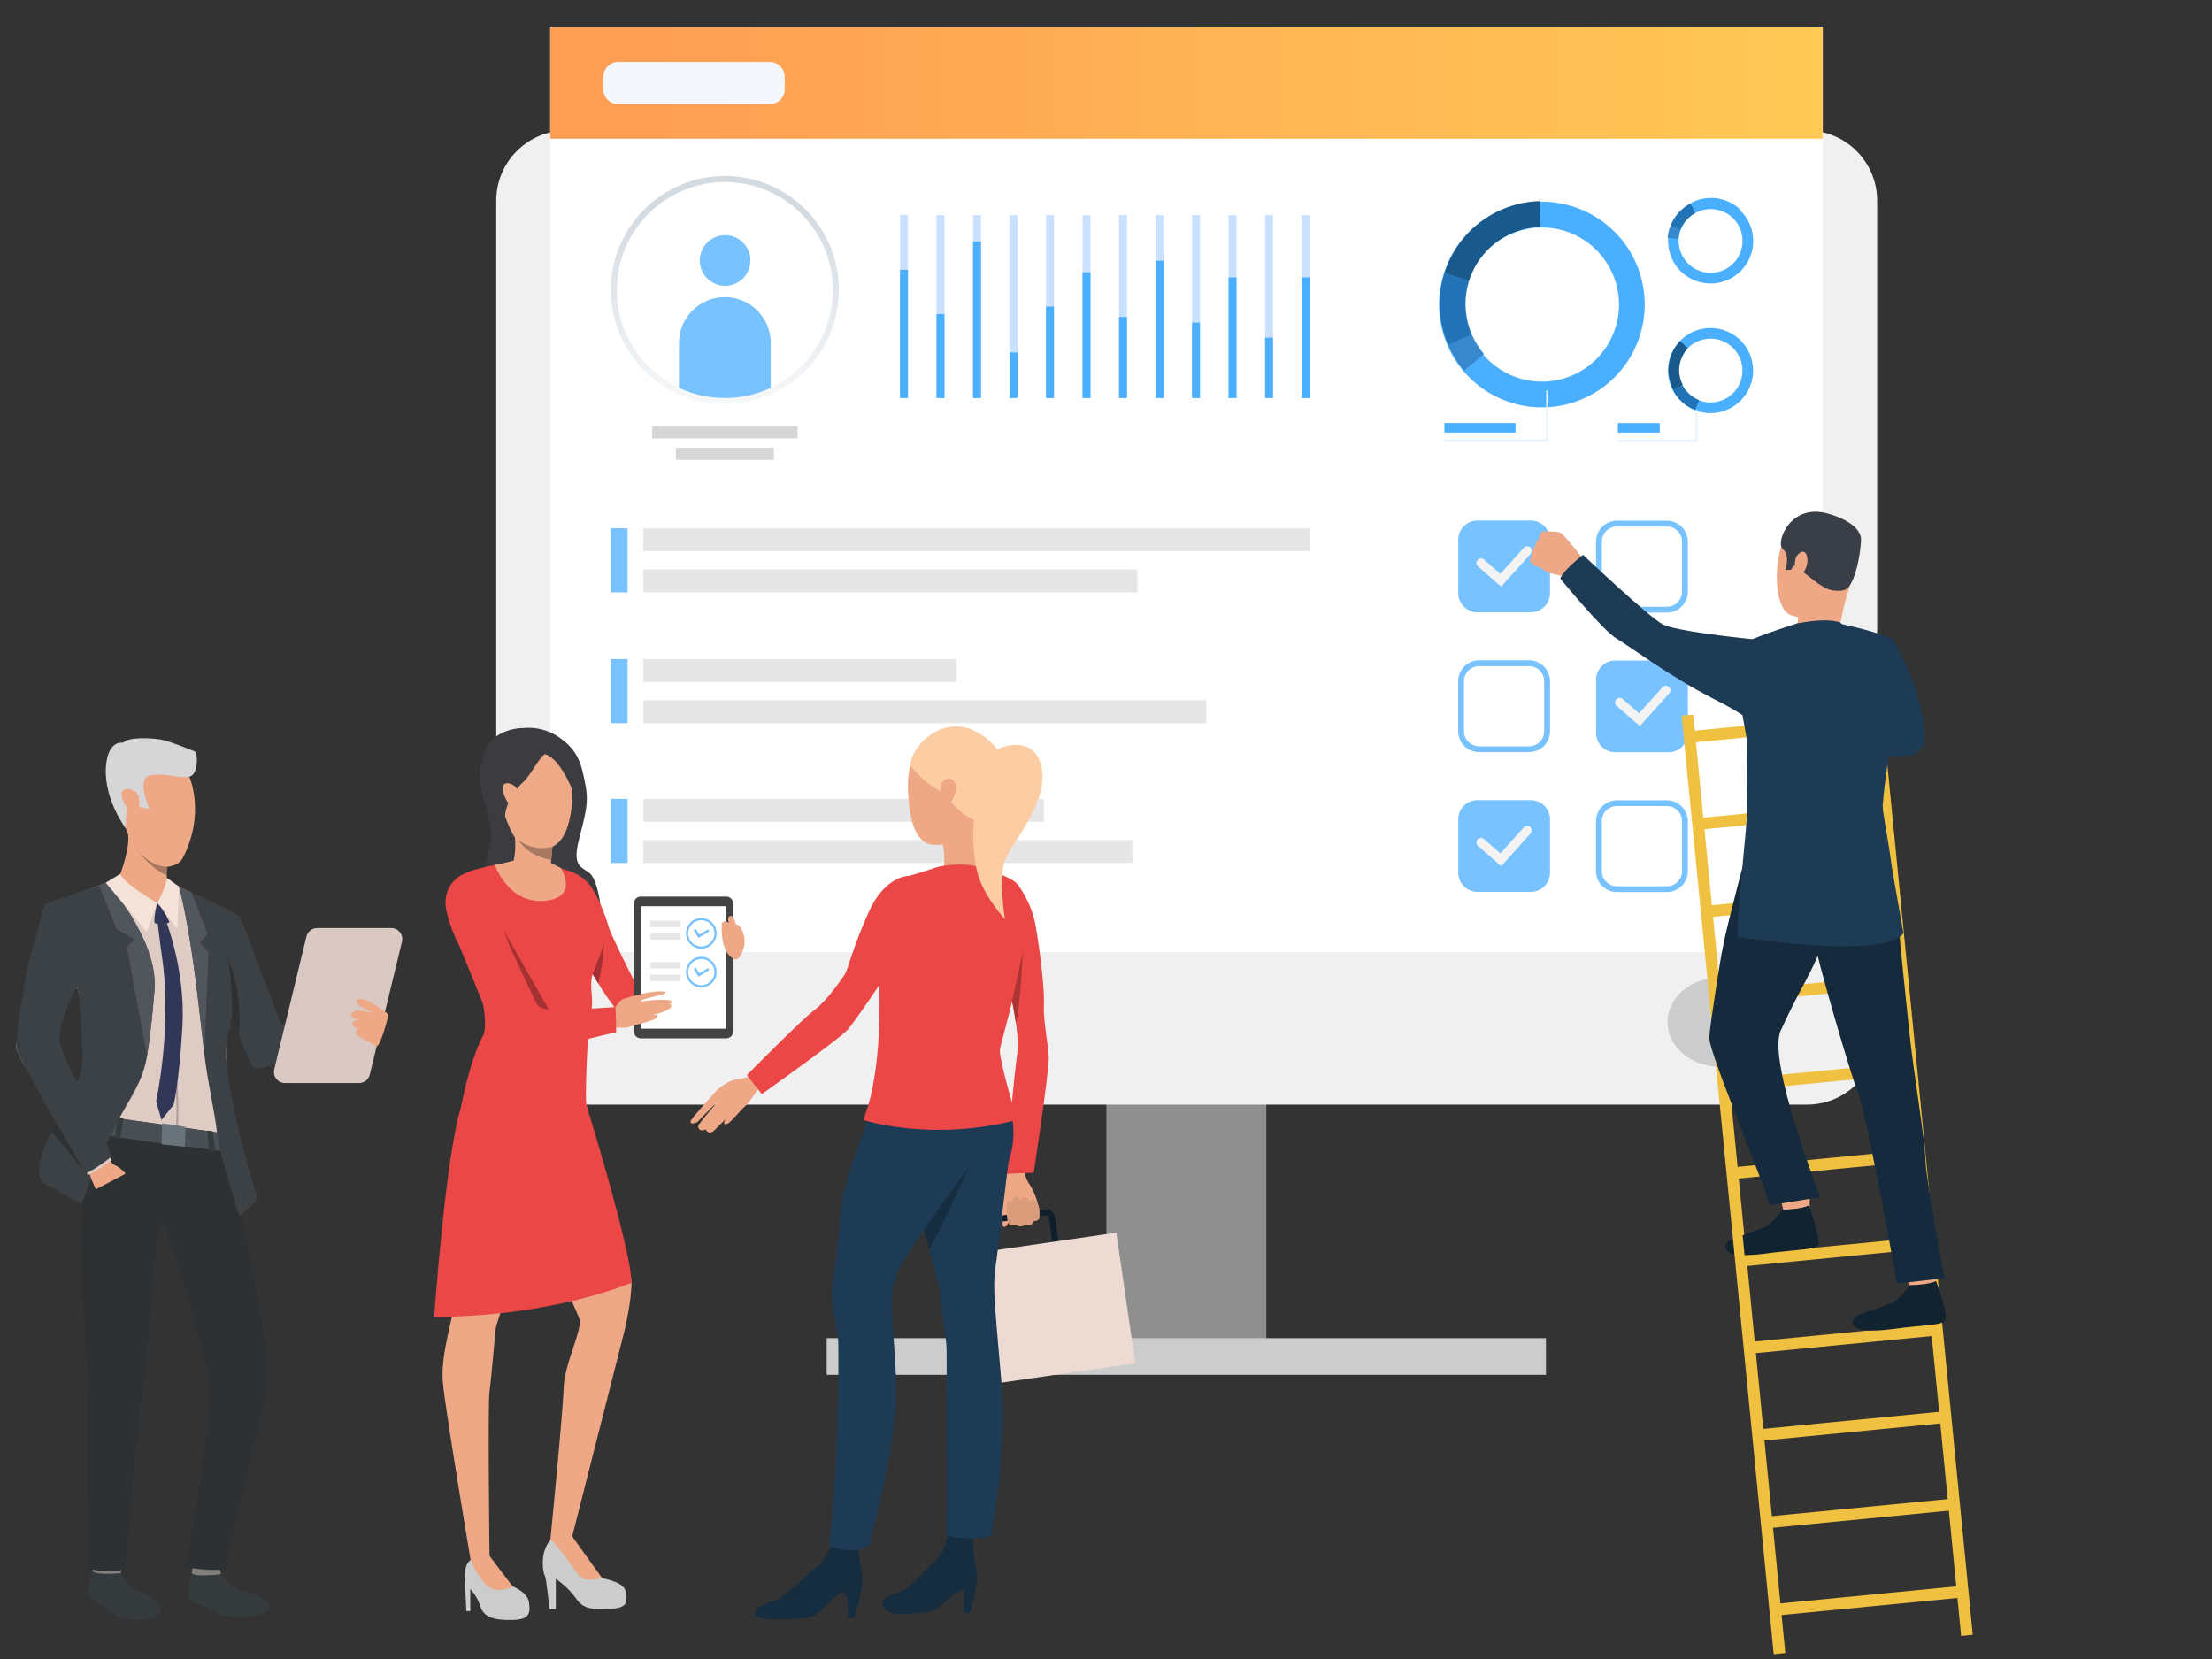 <?xml version="1.0" encoding="UTF-8" standalone="no"?>
<!-- Created with Inkscape (http://www.inkscape.org/) -->

<svg
   xmlns:dc="http://purl.org/dc/elements/1.1/"
   xmlns:cc="http://creativecommons.org/ns#"
   xmlns:rdf="http://www.w3.org/1999/02/22-rdf-syntax-ns#"
   xmlns:svg="http://www.w3.org/2000/svg"
   xmlns="http://www.w3.org/2000/svg"
   xmlns:sodipodi="http://sodipodi.sourceforge.net/DTD/sodipodi-0.dtd"
   xmlns:inkscape="http://www.inkscape.org/namespaces/inkscape"
   version="1.1"
   id="svg2"
   xml:space="preserve"
   width="800"
   height="600"
   viewBox="0 0 800 600"
   sodipodi:docname="woman-lying-down.svg"
   inkscape:version="0.92.4 (5da689c313, 2019-01-14)"><rect x="0" y="0" width="800" height="600" fill="#333333" stroke="none"/><defs
     id="defs6"><clipPath
       clipPathUnits="userSpaceOnUse"
       id="clipPath110"><path
         d="M 7205.03,14294.8 H 18270 v 971.5 H 7205.03 Z"
         id="path108"
         inkscape:connector-curvature="0" /></clipPath><linearGradient
       x1="0"
       y1="0"
       x2="1"
       y2="0"
       gradientUnits="userSpaceOnUse"
       gradientTransform="matrix(11065,0,0,-11065,7205.03,14780.5)"
       spreadMethod="pad"
       id="linearGradient118"><stop
         style="stop-opacity:1;stop-color:#ff9f55"
         offset="0"
         id="stop114" /><stop
         style="stop-opacity:1;stop-color:#ffd255"
         offset="1"
         id="stop116" /></linearGradient><clipPath
       clipPathUnits="userSpaceOnUse"
       id="clipPath180"><path
         d="m 19450.3,10193.5 c 188.4,90 375.8,-509.6 375.8,-509.6 320.2,-423.1 767.6,139.7 723.9,-492.7 -76.6,-1106.6 1273.8,-348 650.8,-1503.4 -623,-1155.3 550.1,-653.2 162.9,-1584.9 -387.1,-931.6 114.7,-2042.7 -467.8,-1586.1 0,0 -513,1124.8 -1041.9,1472.8 -529,348 316.9,760.9 151.4,1233.6 -240.4,686.5 -819.6,659.5 -402,1397.3 417.6,737.8 -793.4,1266.7 -153.1,1573 z"
         id="path178"
         inkscape:connector-curvature="0" /></clipPath><linearGradient
       x1="0"
       y1="0"
       x2="1"
       y2="0"
       gradientUnits="userSpaceOnUse"
       gradientTransform="matrix(2184.56,0,0,-2184.56,19259.4,7306.8)"
       spreadMethod="pad"
       id="linearGradient188"><stop
         style="stop-opacity:1;stop-color:#40d5e6"
         offset="0"
         id="stop184" /><stop
         style="stop-opacity:1;stop-color:#5577ff"
         offset="1"
         id="stop186" /></linearGradient><clipPath
       clipPathUnits="userSpaceOnUse"
       id="clipPath202"><path
         d="m 22394.6,7211.8 c -46.3,-25.3 -85.1,-65.9 -130,-113 -112.2,-117.5 -251.9,-263.7 -605.7,-265.4 -176.2,-0.8 -274.8,-23.8 -319.9,-74.4 -49.3,-55.4 -38.6,-151.4 -23.7,-284.3 5.6,-50.2 12,-107 15.9,-168.9 23.9,-380 -193.9,-645.6 -203.2,-656.7 -126.7,-150.9 -270.2,-451.2 -210.2,-622.8 23.3,-66.6 76.7,-108.9 158.5,-125.4 285.6,-57.7 364.4,121 495.1,417 23.9,54.3 48.7,110.4 76.8,169.9 151.4,319.4 292.5,374.8 506.2,458.7 51.3,20.1 109.5,42.9 172.9,71.4 270.1,121.4 221.3,288.1 169.8,464.5 -7.4,25.3 -14.8,50.4 -21.2,75.3 -32.5,127 31.6,192.4 112.8,275.2 58.4,59.6 124.5,127.1 176.8,236.5 27.5,57.3 50.1,135.2 2.1,180.6 -63.1,59.9 -223.4,43.4 -373,-38.2 z M 21174.8,4848.4 c -32.6,0 -68,3.7 -106.8,11.6 -97.3,19.6 -161.1,71 -189.6,152.6 -68.1,194.6 89.6,510.9 217.6,663.3 2.1,2.5 216.4,264.4 193.5,627.3 -3.8,60.8 -10.1,117.2 -15.7,166.8 -16.1,143.7 -27.7,247.4 34,316.7 54.3,61.1 159.3,87.6 350.9,88.5 336,1.6 468.9,140.7 575.7,252.5 45.3,47.5 88.1,92.3 140.2,120.7 v 0 c 167.5,91.4 344.8,104.9 421.8,32 36.5,-34.7 67.4,-102.5 6.8,-229 -55.3,-115.7 -127,-188.9 -184.7,-247.7 -77.5,-79.1 -128.8,-131.4 -102.1,-235.6 6.3,-24.5 13.5,-49.2 20.7,-74 51.8,-177.1 110.6,-378 -192.7,-514.3 -64.3,-28.9 -123,-51.9 -174.7,-72.2 -211.7,-83.1 -339.5,-133.2 -483.7,-437.7 -27.9,-58.9 -52.6,-114.8 -76.4,-168.8 -113.7,-257.8 -199.8,-452.7 -434.8,-452.7 z"
         id="path200"
         inkscape:connector-curvature="0" /></clipPath><linearGradient
       x1="0"
       y1="0"
       x2="1"
       y2="0"
       gradientUnits="userSpaceOnUse"
       gradientTransform="matrix(1975.54,0,0,-1975.54,20862,6087.8)"
       spreadMethod="pad"
       id="linearGradient210"><stop
         style="stop-opacity:1;stop-color:#40d5e6"
         offset="0"
         id="stop206" /><stop
         style="stop-opacity:1;stop-color:#5577ff"
         offset="1"
         id="stop208" /></linearGradient><clipPath
       clipPathUnits="userSpaceOnUse"
       id="clipPath220"><path
         d="m 21072.5,4607.3 -41.7,2.2 c 2.1,39.2 54.7,962.7 425.5,1233 406.8,296.5 535.1,615.2 596.2,829.1 71.9,252 438.3,319.4 453.8,322.1 l 7.3,-41.1 c -3.5,-0.6 -356.2,-65.6 -421,-292.5 -62.8,-219.8 -194.5,-547.2 -611.7,-851.4 C 21126,5550 21073,4616.7 21072.5,4607.3 Z"
         id="path218"
         inkscape:connector-curvature="0" /></clipPath><linearGradient
       x1="0"
       y1="0"
       x2="1"
       y2="0"
       gradientUnits="userSpaceOnUse"
       gradientTransform="matrix(1482.77,0,0,-1482.77,21030.8,5800.5)"
       spreadMethod="pad"
       id="linearGradient228"><stop
         style="stop-opacity:1;stop-color:#40d5e6"
         offset="0"
         id="stop224" /><stop
         style="stop-opacity:1;stop-color:#5577ff"
         offset="1"
         id="stop226" /></linearGradient><clipPath
       clipPathUnits="userSpaceOnUse"
       id="clipPath238"><path
         d="m 21920.3,9261.5 c -263.5,90.3 -208.8,-417.6 -320.1,-793.5 -111.4,-375.8 -1238.9,-163.9 -765.6,-1105.1 473.3,-941.1 -598.6,-314.7 -278.4,-1136 320.1,-821.3 27.8,-1699.7 375.8,-1476.2 348,223.4 195.5,1257.6 557.4,1380.5 362,122.9 421,266.2 62.7,600.3 -358.4,334.1 939,665.7 618.8,1340.3 -320.2,674.6 53.9,1085.3 -250.6,1189.7 z"
         id="path236"
         inkscape:connector-curvature="0" /></clipPath><linearGradient
       x1="0"
       y1="0"
       x2="1"
       y2="0"
       gradientUnits="userSpaceOnUse"
       gradientTransform="matrix(1726.83,0,0,-1726.83,20495.4,6993.7)"
       spreadMethod="pad"
       id="linearGradient246"><stop
         style="stop-opacity:1;stop-color:#40d5e6"
         offset="0"
         id="stop242" /><stop
         style="stop-opacity:1;stop-color:#5577ff"
         offset="1"
         id="stop244" /></linearGradient><clipPath
       clipPathUnits="userSpaceOnUse"
       id="clipPath260"><path
         d="M 21692.6,5230.6 21316.3,3803 h -840.9 l -376.3,1427.6 z"
         id="path258"
         inkscape:connector-curvature="0" /></clipPath><linearGradient
       x1="0"
       y1="0"
       x2="1"
       y2="0"
       gradientUnits="userSpaceOnUse"
       gradientTransform="matrix(1593.48,0,0,-1593.48,20099.1,4516.8)"
       spreadMethod="pad"
       id="linearGradient268"><stop
         style="stop-opacity:1;stop-color:#ff9340"
         offset="0"
         id="stop264" /><stop
         style="stop-opacity:1;stop-color:#ffce45"
         offset="1"
         id="stop266" /></linearGradient><clipPath
       clipPathUnits="userSpaceOnUse"
       id="clipPath278"><path
         d="m 21692.6,5230.6 c 0,0 -828.4,-155.5 -828.4,-1427.6 h -388.8 l -376.3,1427.6 z"
         id="path276"
         inkscape:connector-curvature="0" /></clipPath><linearGradient
       x1="0"
       y1="0"
       x2="1"
       y2="0"
       gradientUnits="userSpaceOnUse"
       gradientTransform="matrix(1593.48,0,0,-1593.48,20099.1,4516.8)"
       spreadMethod="pad"
       id="linearGradient286"><stop
         style="stop-opacity:1;stop-color:#c97332"
         offset="0"
         id="stop282" /><stop
         style="stop-opacity:1;stop-color:#ffce45"
         offset="1"
         id="stop284" /></linearGradient><clipPath
       clipPathUnits="userSpaceOnUse"
       id="clipPath418"><path
         d="m 8724.59,13920.4 c -517.9,0 -939.23,-421.3 -939.23,-939.2 0,-367.6 216.31,-703.4 551.08,-855.5 122.09,-55.6 252.68,-83.7 388.15,-83.7 135.47,0 266.06,28.1 388.14,83.6 334.78,152.2 551.1,488 551.1,855.6 0,517.9 -421.34,939.2 -939.24,939.2 z m 0,-1930.8 c -143,0 -280.89,29.8 -409.82,88.4 -353.4,160.6 -581.76,515.1 -581.76,903.2 0,546.7 444.82,991.6 991.58,991.6 546.76,0 991.58,-444.9 991.58,-991.6 0,-388.1 -228.35,-742.6 -581.77,-903.2 -128.92,-58.6 -266.81,-88.4 -409.81,-88.4 z"
         id="path416"
         inkscape:connector-curvature="0" /></clipPath><linearGradient
       x1="0"
       y1="0"
       x2="1"
       y2="0"
       gradientUnits="userSpaceOnUse"
       gradientTransform="matrix(-9.02e-5,-2063.22,-2063.22,9.02e-5,8724.59,13665.1)"
       spreadMethod="pad"
       id="linearGradient424"><stop
         style="stop-opacity:1;stop-color:#d3dae0"
         offset="0"
         id="stop420" /><stop
         style="stop-opacity:1;stop-color:#ffffff"
         offset="1"
         id="stop422" /></linearGradient></defs><sodipodi:namedview
     pagecolor="#ffffff"
     bordercolor="#666666"
     borderopacity="1"
     objecttolerance="10"
     gridtolerance="10"
     guidetolerance="10"
     inkscape:pageopacity="0"
     inkscape:pageshadow="2"
     inkscape:window-width="1918"
     inkscape:window-height="1020"
     id="namedview4"
     showgrid="false"
     inkscape:zoom="1.416"
     inkscape:cx="805.91864"
     inkscape:cy="265.67482"
     inkscape:window-x="5160"
     inkscape:window-y="1382"
     inkscape:window-maximized="0"
     inkscape:current-layer="g936" /><g
     id="g10"
     inkscape:groupmode="layer"
     inkscape:label="ink_ext_XXXXXX"
     transform="matrix(1.333,0,0,-1.333,0,600)"><g
       id="g12"
       transform="scale(0.1)"><g
         id="g42"
         transform="scale(1.31)" /><g
         id="g196" /><g
         id="g936"
         transform="matrix(0.312,0,0,0.312,-755.428,-335.838)"><path
           inkscape:connector-curvature="0"
           id="path94"
           style="fill:#8f8f8f;fill-opacity:1;fill-rule:nonzero;stroke:none"
           d="m 12042.4,3707.1 h 1390.3 V 7929.9 H 12042.4 V 3707.1" /><g
           transform="scale(1.15)"
           id="g96"><path
             inkscape:connector-curvature="0"
             id="path98"
             style="fill:#f0f0f0;fill-opacity:1;fill-rule:nonzero;stroke:none"
             d="m 6389,5128.01 h 9379.9 c 293.3,0 531.1,237.8 531.1,531.09 v 6304.2 c 0,293.3 -237.8,531.1 -531.1,531.1 H 6389 c -293.32,0 -531.1,-237.8 -531.1,-531.1 V 5659.1 c 0,-293.29 237.78,-531.09 531.1,-531.09" /></g><g
           transform="scale(1.121)"
           id="g100"><path
             inkscape:connector-curvature="0"
             id="path102"
             style="fill:#ffffff;fill-opacity:1;fill-rule:nonzero;stroke:none"
             d="M 6428.13,6444.08 H 16300 V 13620.1 H 6428.13 V 6444.08" /></g><g
           id="g104"><g
             clip-path="url(#clipPath110)"
             id="g106"><g
               transform="scale(1.121)"
               id="g112"><path
                 inkscape:connector-curvature="0"
                 id="path120"
                 style="fill:url(#linearGradient118);fill-opacity:1;fill-rule:nonzero;stroke:none"
                 d="M 6428.13,12753.4 H 16300 v 866.7 H 6428.13 v -866.7" /></g></g></g><g
           transform="scale(1.094)"
           id="g122"><path
             inkscape:connector-curvature="0"
             id="path124"
             style="fill:#cccccc;fill-opacity:1;fill-rule:nonzero;stroke:none"
             d="m 15467.6,6046.49 c 0,-195.5 186.4,-353.98 416.2,-353.98 229.8,0 416.2,158.48 416.2,353.98 0,195.5 -186.4,353.98 -416.2,353.98 -229.8,0 -416.2,-158.48 -416.2,-353.98" /></g><path
           inkscape:connector-curvature="0"
           id="path126"
           style="fill:#cccccc;fill-opacity:1;fill-rule:nonzero;stroke:none"
           d="M 15864.9,3547.7 H 9610.13 v 318.7 h 6254.77 v -318.7" /><path
           inkscape:connector-curvature="0"
           id="path128"
           style="fill:#f5f7ff;fill-opacity:1;fill-rule:nonzero;stroke:none"
           d="M 9113.4,14597 H 7799.15 c -72.88,0 -131.97,59 -131.97,131.9 v 103.2 c 0,72.9 59.09,132 131.97,132 H 9113.4 c 72.88,0 131.96,-59.1 131.96,-132 v -103.2 c 0,-72.9 -59.08,-131.9 -131.96,-131.9" /><path
           inkscape:connector-curvature="0"
           id="path130"
           style="fill:#e6e6e6;fill-opacity:1;fill-rule:nonzero;stroke:none"
           d="M 13808.9,10710.7 H 8015.71 v 199.1 h 5793.19 v -199.1" /><path
           inkscape:connector-curvature="0"
           id="path132"
           style="fill:#e6e6e6;fill-opacity:1;fill-rule:nonzero;stroke:none"
           d="M 12312.5,10352 H 8015.71 v 199.2 H 12312.5 V 10352" /><path
           inkscape:connector-curvature="0"
           id="path134"
           style="fill:#e6e6e6;fill-opacity:1;fill-rule:nonzero;stroke:none"
           d="M 10740.2,9572.7 H 8015.71 v 199.2 h 2724.49 v -199.2" /><path
           inkscape:connector-curvature="0"
           id="path136"
           style="fill:#e6e6e6;fill-opacity:1;fill-rule:nonzero;stroke:none"
           d="M 12910.5,9214.1 H 8015.71 v 199.1 h 4894.79 v -199.1" /><path
           inkscape:connector-curvature="0"
           id="path138"
           style="fill:#e6e6e6;fill-opacity:1;fill-rule:nonzero;stroke:none"
           d="M 11498.6,8357.1 H 8015.71 v 199.1 h 3482.89 v -199.1" /><path
           inkscape:connector-curvature="0"
           id="path140"
           style="fill:#e6e6e6;fill-opacity:1;fill-rule:nonzero;stroke:none"
           d="M 12268.7,7998.5 H 8015.71 v 199.1 h 4252.99 v -199.1" /><path
           inkscape:connector-curvature="0"
           id="path142"
           style="fill:#78c2ff;fill-opacity:1;fill-rule:nonzero;stroke:none"
           d="m 7733.01,10352 h 145.57 v 557.8 H 7733.01 V 10352" /><path
           inkscape:connector-curvature="0"
           id="path144"
           style="fill:#78c2ff;fill-opacity:1;fill-rule:nonzero;stroke:none"
           d="m 7733.01,9214.1 h 145.57 v 557.8 h -145.57 v -557.8" /><path
           inkscape:connector-curvature="0"
           id="path146"
           style="fill:#78c2ff;fill-opacity:1;fill-rule:nonzero;stroke:none"
           d="m 7733.01,7998.5 h 145.57 v 557.7 h -145.57 v -557.7" /><path
           inkscape:connector-curvature="0"
           id="path148"
           style="fill:#78c2ff;fill-opacity:1;fill-rule:nonzero;stroke:none"
           d="m 15732.9,7747.3 h -464 c -92.2,0 -166.9,74.8 -166.9,167 v 464 c 0,92.2 74.7,166.9 166.9,166.9 h 464 c 92.2,0 167,-74.7 167,-166.9 v -464 c 0,-92.2 -74.8,-167 -167,-167" /><path
           inkscape:connector-curvature="0"
           id="path150"
           style="fill:#f3f3f3;fill-opacity:1;fill-rule:nonzero;stroke:none"
           d="m 15475.7,7970.5 -201.8,175.9 c -16.5,14.4 -18.2,39.5 -3.8,56 14.4,16.6 39.5,18.3 56.1,3.9 l 142.6,-124.4 203.4,226.9 c 14.7,16.3 39.8,17.7 56.1,3.1 16.4,-14.7 17.7,-39.8 3.1,-56.1 l -255.7,-285.3" /><path
           inkscape:connector-curvature="0"
           id="path152"
           style="fill:#78c2ff;fill-opacity:1;fill-rule:nonzero;stroke:none"
           d="m 15283.4,9710.6 c -72.3,0 -131.2,-58.9 -131.2,-131.2 v -435 c 0,-72.4 58.9,-131.2 131.2,-131.2 h 435 c 72.4,0 131.2,58.8 131.2,131.2 v 435 c 0,72.3 -58.8,131.2 -131.2,131.2 z m 435,-748.1 h -435 c -100.2,0 -181.8,81.6 -181.8,181.9 v 435 c 0,100.2 81.6,181.8 181.8,181.8 h 435 c 100.3,0 181.9,-81.6 181.9,-181.8 v -435 c 0,-100.3 -81.6,-181.9 -181.9,-181.9" /><g
           transform="scale(1.049)"
           id="g154"><path
             inkscape:connector-curvature="0"
             id="path156"
             style="fill:#78c2ff;fill-opacity:1;fill-rule:nonzero;stroke:none"
             d="m 15712,10414 c -68.9,0 -125,-56.1 -125,-125.1 v -414.59 c 0,-68.96 56.1,-125.07 125,-125.07 h 414.6 c 68.9,0 125.1,56.11 125.1,125.07 v 414.59 c 0,69 -56.2,125.1 -125.1,125.1 z m 414.6,-713.01 H 15712 c -95.5,0 -173.3,77.74 -173.3,173.32 v 414.59 c 0,95.6 77.8,173.3 173.3,173.3 h 414.6 c 95.6,0 173.4,-77.7 173.4,-173.3 v -414.59 c 0,-95.58 -77.8,-173.32 -173.4,-173.32" /></g><g
           transform="scale(1.049)"
           id="g158"><path
             inkscape:connector-curvature="0"
             id="path160"
             style="fill:#78c2ff;fill-opacity:1;fill-rule:nonzero;stroke:none"
             d="m 15712,8096.77 c -68.9,0 -125,-56.14 -125,-125.15 v -414.61 c 0,-68.9 56.1,-124.95 125,-124.95 h 414.6 c 68.9,0 125.1,56.05 125.1,124.95 v 414.61 c 0,69.01 -56.2,125.15 -125.1,125.15 z m 414.6,-713.03 H 15712 c -95.5,0 -173.3,77.77 -173.3,173.27 v 414.61 c 0,95.6 77.8,173.38 173.3,173.38 h 414.6 c 95.6,0 173.4,-77.78 173.4,-173.38 v -414.61 c 0,-95.5 -77.8,-173.27 -173.4,-173.27" /></g><g
           transform="scale(1.049)"
           id="g162"><path
             inkscape:connector-curvature="0"
             id="path164"
             style="fill:#78c2ff;fill-opacity:1;fill-rule:nonzero;stroke:none"
             d="m 16140.8,8542.94 h -442.2 c -87.9,0 -159.2,71.29 -159.2,159.17 v 442.26 c 0,87.88 71.3,159.08 159.2,159.08 h 442.2 c 87.9,0 159.2,-71.2 159.2,-159.08 v -442.26 c 0,-87.88 -71.3,-159.17 -159.2,-159.17" /></g><g
           transform="scale(1.04)"
           id="g166"><path
             inkscape:connector-curvature="0"
             id="path168"
             style="fill:#f3f3f3;fill-opacity:1;fill-rule:nonzero;stroke:none"
             d="m 16039.9,8835.19 -194,169.18 c -15.8,13.85 -17.5,37.99 -3.6,53.86 13.8,15.96 38,17.6 53.8,3.75 l 137.3,-119.65 195.6,218.23 c 14.1,15.68 38.3,17.03 54,2.98 15.7,-14.13 17,-38.28 3,-54.05 l -246.1,-274.3" /></g><path
           inkscape:connector-curvature="0"
           id="path170"
           style="fill:#78c2ff;fill-opacity:1;fill-rule:nonzero;stroke:none"
           d="m 15732.9,10178.5 h -464 c -92.2,0 -166.9,74.8 -166.9,167 v 464 c 0,92.2 74.7,166.9 166.9,166.9 h 464 c 92.2,0 167,-74.7 167,-166.9 v -464 c 0,-92.2 -74.8,-167 -167,-167" /><path
           inkscape:connector-curvature="0"
           id="path172"
           style="fill:#f3f3f3;fill-opacity:1;fill-rule:nonzero;stroke:none"
           d="m 15475.7,10401.7 -201.8,175.9 c -16.5,14.4 -18.2,39.5 -3.8,56 14.4,16.6 39.5,18.3 56.1,3.9 l 142.6,-124.4 203.4,226.9 c 14.7,16.4 39.8,17.7 56.1,3.1 16.4,-14.7 17.7,-39.8 3.1,-56.1 l -255.7,-285.3" /><g
           transform="scale(1.114)"
           id="g290"><path
             inkscape:connector-curvature="0"
             id="path292"
             style="fill:#eea886;fill-opacity:1;fill-rule:nonzero;stroke:none"
             d="m 16060.6,4605.56 c 0,0 32.2,-126.59 36.6,-145.62 4.4,-19.03 202.8,33.4 202.8,33.4 l -0.2,154.78 c 0,0 -215.9,-21.73 -239.2,-42.56" /></g><g
           transform="scale(1.12)"
           id="g294"><path
             inkscape:connector-curvature="0"
             id="path296"
             style="fill:#112230;fill-opacity:1;fill-rule:nonzero;stroke:none"
             d="m 15999,4449.81 c 0,0 -55.1,-83.8 -112.9,-123.97 -57.9,-40.25 -281,-92.2 -313.7,-130.84 -23.5,-27.93 -56.2,-133.61 301.9,-85.32 254.4,34.27 379.9,25.61 402.9,69.88 22.8,44.36 -72.6,301.22 -72.6,301.22 0,0 -54.5,-29.63 -205.6,-30.97" /></g><g
           transform="scale(1.101)"
           id="g298"><path
             inkscape:connector-curvature="0"
             id="path300"
             style="fill:#f0c141;fill-opacity:1;fill-rule:nonzero;stroke:none"
             d="m 16208.3,1016.05 -727.4,7412.06 91.7,8.9 727.4,-7412.05 -91.7,-8.91" /></g><g
           transform="scale(1.201)"
           id="g302"><path
             inkscape:connector-curvature="0"
             id="path304"
             style="fill:#f0c141;fill-opacity:1;fill-rule:nonzero;stroke:none"
             d="m 16216,1063.21 -666.8,6793.91 84,8.16 666.8,-6793.91 -84,-8.16" /></g><g
           transform="scale(1.15)"
           id="g306"><path
             inkscape:connector-curvature="0"
             id="path308"
             style="fill:#f0c141;fill-opacity:1;fill-rule:nonzero;stroke:none"
             d="m 14880.6,7863.35 -8.5,87.82 1419.4,137.71 8.5,-87.72 -1419.4,-137.81" /></g><g
           transform="scale(1.155)"
           id="g310"><path
             inkscape:connector-curvature="0"
             id="path312"
             style="fill:#f0c141;fill-opacity:1;fill-rule:nonzero;stroke:none"
             d="m 14886.2,7175.17 -8.5,87.38 1413.8,137.18 8.5,-87.38 -1413.8,-137.18" /></g><g
           transform="scale(1.159)"
           id="g314"><path
             inkscape:connector-curvature="0"
             id="path316"
             style="fill:#f0c141;fill-opacity:1;fill-rule:nonzero;stroke:none"
             d="m 14891.7,6492.28 -8.5,87.12 1408.3,136.64 8.5,-87.04 -1408.3,-136.72" /></g><g
           transform="scale(1.164)"
           id="g318"><path
             inkscape:connector-curvature="0"
             id="path320"
             style="fill:#f0c141;fill-opacity:1;fill-rule:nonzero;stroke:none"
             d="m 14897.2,5814.8 -8.4,86.7 1402.9,136.11 8.3,-86.7 -1402.8,-136.11" /></g><g
           transform="scale(1.168)"
           id="g322"><path
             inkscape:connector-curvature="0"
             id="path324"
             style="fill:#f0c141;fill-opacity:1;fill-rule:nonzero;stroke:none"
             d="m 14902.6,5142.45 -8.4,86.36 1397.4,135.67 8.4,-86.45 -1397.4,-135.58" /></g><g
           transform="scale(1.173)"
           id="g326"><path
             inkscape:connector-curvature="0"
             id="path328"
             style="fill:#f0c141;fill-opacity:1;fill-rule:nonzero;stroke:none"
             d="m 14907.9,4475.37 -8.3,86.03 1392,135.06 8.4,-86.03 -1392.1,-135.06" /></g><g
           transform="scale(1.177)"
           id="g330"><path
             inkscape:connector-curvature="0"
             id="path332"
             style="fill:#f0c141;fill-opacity:1;fill-rule:nonzero;stroke:none"
             d="m 14913.3,3813.32 -8.3,85.71 1386.7,134.63 8.3,-85.79 -1386.7,-134.55" /></g><g
           transform="scale(1.182)"
           id="g334"><path
             inkscape:connector-curvature="0"
             id="path336"
             style="fill:#f0c141;fill-opacity:1;fill-rule:nonzero;stroke:none"
             d="m 14918.7,3156.36 -8.3,85.47 1381.4,134.02 8.2,-85.37 -1381.3,-134.12" /></g><g
           transform="scale(1.186)"
           id="g338"><path
             inkscape:connector-curvature="0"
             id="path340"
             style="fill:#f0c141;fill-opacity:1;fill-rule:nonzero;stroke:none"
             d="m 14923.9,2504.48 -8.3,85.05 1376.1,133.6 8.3,-85.13 -1376.1,-133.52" /></g><g
           transform="scale(1.191)"
           id="g342"><path
             inkscape:connector-curvature="0"
             id="path344"
             style="fill:#f0c141;fill-opacity:1;fill-rule:nonzero;stroke:none"
             d="m 14929.1,1857.45 -8.2,84.82 1370.9,133.01 8.2,-84.73 -1370.9,-133.1" /></g><g
           transform="scale(1.195)"
           id="g346"><path
             inkscape:connector-curvature="0"
             id="path348"
             style="fill:#f0c141;fill-opacity:1;fill-rule:nonzero;stroke:none"
             d="m 14934.3,1215.41 -8.2,84.41 1365.7,132.5 8.2,-84.4 -1365.7,-132.51" /></g><g
           transform="scale(1.154)"
           id="g350"><path
             inkscape:connector-curvature="0"
             id="path352"
             style="fill:#152b3d;fill-opacity:1;fill-rule:nonzero;stroke:none"
             d="m 15259.5,7014.08 c 0,0 -139.3,-517.29 -176,-702.23 -31.9,-161.02 -96.3,-590.13 -105.5,-692.17 -9.2,-102.04 411.2,-1089.41 454.9,-1267.84 l 383,61.5 c 0,0 -404,1027.73 -298.7,1256.15 156.8,339.63 177.2,329.32 300.8,609.19 123.4,279.78 406.1,286.36 482,805.56 0,0 -937.7,94.41 -1040.5,-70.16" /></g><g
           transform="scale(1.14)"
           id="g354"><path
             inkscape:connector-curvature="0"
             id="path356"
             style="fill:#eea886;fill-opacity:1;fill-rule:nonzero;stroke:none"
             d="m 16136.1,9644.12 c 0,0 -257.4,96.14 -376,-99.8 -118.8,-195.95 -107.3,-588.24 22.4,-636.48 129.8,-48.23 324.7,-23.01 391.1,99.59 66.4,122.63 126.4,299.87 123.6,418.34 -2.9,118.46 -93.5,184.15 -161.1,218.35" /></g><g
           transform="scale(1.139)"
           id="g358"><path
             inkscape:connector-curvature="0"
             id="path360"
             style="fill:#eea886;fill-opacity:1;fill-rule:nonzero;stroke:none"
             d="m 15849.7,8933.39 c 0,0 10.4,-67.58 -6.8,-100.87 -17.2,-33.29 324.2,-34.15 324.2,-34.15 0,0 27.8,181.06 80.4,334.05 52.5,152.98 -397.8,-199.03 -397.8,-199.03" /></g><g
           transform="scale(1.142)"
           id="g362"><path
             inkscape:connector-curvature="0"
             id="path364"
             style="fill:#3a3f47;fill-opacity:1;fill-rule:nonzero;stroke:none"
             d="m 16195.6,9103.24 c 0,0 -23.6,-38.76 -119.4,-23.72 -96,15.03 -212.9,142.62 -253,156.62 -40,14.02 -40.4,37.54 -40.4,37.54 l -25.1,-36.62 -42.5,-2.69 c 0,0 38.8,114.13 -19.7,160.68 -58.6,46.54 60.7,369.4 368.2,261.92 0,0 236.3,-65.12 227.6,-199.45 -8.5,-134.35 -42.9,-287.38 -95.7,-354.28" /></g><g
           transform="scale(1.114)"
           id="g366"><path
             inkscape:connector-curvature="0"
             id="path368"
             style="fill:#eea886;fill-opacity:1;fill-rule:nonzero;stroke:none"
             d="m 16190.8,9559.67 c 5.4,23.1 64.2,89.13 86.8,18.43 22.4,-70.7 -34.1,-165.79 -65.6,-157.65 -31.5,8.14 -35.2,80.63 -21.2,139.22" /></g><g
           transform="scale(1.177)"
           id="g370"><path
             inkscape:connector-curvature="0"
             id="path372"
             style="fill:#1d3b54;fill-opacity:1;fill-rule:nonzero;stroke:none"
             d="m 16274.9,7688.74 c -2.7,-32.7 -40.1,-68.04 -65.5,-85.54 -16.4,-11.22 -35.9,-18.01 -56.9,-18.69 l -14.8,-0.51 v 0 l -259.2,-8.84 c 0,0 -192.6,622.71 168.8,860.25 11.2,-1.2 252.7,-446.52 227.6,-746.67" /></g><g
           transform="scale(1.12)"
           id="g374"><path
             inkscape:connector-curvature="0"
             id="path376"
             style="fill:#112230;fill-opacity:1;fill-rule:nonzero;stroke:none"
             d="m 16277.2,4179.56 c -23,-44.27 -148.5,-35.7 -402.9,-69.88 -69.6,-9.38 -124.3,-12.95 -167.3,-12.41 l -14.8,153.06 c 74.4,25.89 160.9,52.58 193.9,75.51 57.8,40.17 112.9,123.97 112.9,123.97 151.1,1.34 205.6,30.97 205.6,30.97 0,0 95.4,-256.86 72.6,-301.22" /></g><g
           transform="scale(1.134)"
           id="g378"><path
             inkscape:connector-curvature="0"
             id="path380"
             style="fill:#1d3b54;fill-opacity:1;fill-rule:nonzero;stroke:none"
             d="m 15915.8,8889.18 c 0,0 211.1,49.1 330.1,8.93 l 17.9,-16.62 c 0,0 36.2,-69.37 -100,-75.28 -136,-6 -350,-15.87 -248,82.97" /></g><g
           transform="scale(1.181)"
           id="g382"><path
             inkscape:connector-curvature="0"
             id="path384"
             style="fill:#eea886;fill-opacity:1;fill-rule:nonzero;stroke:none"
             d="m 16074.3,3785.49 c 0,0 30.4,-119.3 34.5,-137.26 4.2,-18.03 191.2,31.5 191.2,31.5 l -0.2,145.89 c 0,0 -203.6,-20.49 -225.5,-40.13" /></g><g
           transform="scale(1.186)"
           id="g386"><path
             inkscape:connector-curvature="0"
             id="path388"
             style="fill:#152b3d;fill-opacity:1;fill-rule:nonzero;stroke:none"
             d="m 15871.9,6898.17 c 0,0 68,-280.37 88.1,-561.06 18.6,-259.36 52.5,-543.85 79.4,-815.1 29.9,-302.46 115.5,-791.32 120,-953.09 4.5,-161.77 140.6,-868.75 140.6,-868.75 l -348.3,-40.06 c 0,0 -226.3,1249.39 -279.7,1377.09 -53.5,127.7 -318.5,1038.19 -327.5,1140.41 -8.9,102.15 527.4,720.56 527.4,720.56" /></g><g
           transform="scale(1.188)"
           id="g390"><path
             inkscape:connector-curvature="0"
             id="path392"
             style="fill:#112230;fill-opacity:1;fill-rule:nonzero;stroke:none"
             d="m 16016.1,3643.14 c 0,0 -52.2,-79.15 -106.7,-117.04 -54.5,-37.89 -265.1,-86.98 -295.8,-123.44 -22.3,-26.27 -53.1,-125.97 284.8,-80.5 240,32.33 358.4,24.17 380,66.01 21.6,41.85 -68.5,284.19 -68.5,284.19 0,0 -51.3,-27.95 -193.8,-29.22" /></g><g
           transform="scale(1.164)"
           id="g394"><path
             inkscape:connector-curvature="0"
             id="path396"
             style="fill:#1d3b54;fill-opacity:1;fill-rule:nonzero;stroke:none"
             d="m 15066.1,6317.22 c -30.2,4.3 75.1,905.18 67,961.72 -5.3,37.72 -4.5,330.48 -2.3,513 l -32.9,184.74 c -18.3,13.32 -42.9,28.7 -72.4,45.72 -45.7,26.38 -103.1,56.53 -166.9,88.41 7.4,43.66 12.6,77.94 14.5,98.05 16,162.23 125,248.25 186.8,284.43 25.2,14.77 42.5,21.22 42.5,21.22 23.5,9.96 46.6,19.59 68.9,28.79 148.9,61.25 337.8,118.74 337.8,118.74 h 303.6 c 0,0 231.2,-46.19 369,-102.59 17.6,-7.22 34.2,-16.41 49.7,-27.24 l -41.2,-865.73 c -0.1,-0.18 -0.1,-0.35 -0.1,-0.52 -0.1,-0.26 -0.1,-0.69 -0.2,-1.12 -18.5,-121.84 -38.1,-265.43 -44.7,-366.22 -2.6,-41.08 44.4,-261.91 69,-464.71 l 85.8,-484.98 c 0,0 -49.6,-201.07 -1233.9,-31.71" /></g><path
           inkscape:connector-curvature="0"
           id="path398"
           style="fill:#eea886;fill-opacity:1;fill-rule:nonzero;stroke:none"
           d="m 15729.2,10619 c 0,0 20.9,-25.9 35.5,-32.7 0,0 27.6,-10.4 46.8,-19 6,-2.8 11.3,-5.3 14.5,-7.3 13.4,-8.3 40.3,-30.5 78.1,-41.4 37.7,-10.8 208.4,-49.7 208.4,-49.7 l 39.7,101.3 28.5,81.8 c 0,0 -158,204.7 -192,218.9 -3.4,1.4 -6.7,2.6 -9.9,3.5 -30,9.3 -56.1,3.5 -72.4,6.6 -6,1.1 -66.2,7.9 -79.2,-4.7 -18.1,-17.4 -23.6,-36.9 -20.5,-53.8 0,0 -33.9,-35.7 -36.3,-68.7 0,0 -32.4,-31.9 -23.8,-73.9 0,0 -29.2,-36.1 -17.4,-60.9" /><g
           transform="scale(1.095)"
           id="g400"><path
             inkscape:connector-curvature="0"
             id="path402"
             style="fill:#1d3b54;fill-opacity:1;fill-rule:nonzero;stroke:none"
             d="m 16038.9,8486.69 c -36,23.21 -82.5,54.63 -243.9,135.28 -300.2,150.27 -671,422.56 -741.5,461.93 -108.4,60.48 -450.8,478.84 -450.8,478.84 17.7,63.01 180,189.48 180,189.48 0,0 519.1,-491.69 632.5,-552.21 97.6,-52.04 579.5,-104.6 712.2,-118.3 21.6,-2.19 33.9,-3.38 33.9,-3.38 138.7,-189.08 -44.9,-641.51 -122.4,-591.64" /></g><path
           inkscape:connector-curvature="0"
           id="path404"
           style="fill:#d6d6d6;fill-opacity:1;fill-rule:nonzero;stroke:none"
           d="m 9150.83,11504.3 h -852.48 v 105 h 852.48 v -105" /><path
           inkscape:connector-curvature="0"
           id="path406"
           style="fill:#d6d6d6;fill-opacity:1;fill-rule:nonzero;stroke:none"
           d="M 9357.65,11691.3 H 8091.53 v 105 h 1266.12 v -105" /><path
           inkscape:connector-curvature="0"
           id="path408"
           style="fill:#78c2ff;fill-opacity:1;fill-rule:nonzero;stroke:none"
           d="m 8946.64,13238 c 0,-121.6 -98.55,-220.1 -220.12,-220.1 -121.56,0 -220.11,98.5 -220.11,220.1 0,121.6 98.55,220.1 220.11,220.1 121.57,0 220.12,-98.5 220.12,-220.1" /><path
           inkscape:connector-curvature="0"
           id="path410"
           style="fill:#78c2ff;fill-opacity:1;fill-rule:nonzero;stroke:none"
           d="m 9123.57,12520.4 v -418.6 c -121.56,-55.3 -256.71,-86 -398.98,-86 -142.26,0 -277.42,30.7 -398.98,86 v 418.6 c 0,220.3 178.56,399 398.98,399 220.42,0 398.98,-178.7 398.98,-399" /><g
           id="g412"><g
             clip-path="url(#clipPath418)"
             id="g414"><path
               inkscape:connector-curvature="0"
               id="path426"
               style="fill:url(#linearGradient424);fill-opacity:1;fill-rule:nonzero;stroke:none"
               d="m 8724.59,13920.4 c -517.9,0 -939.23,-421.3 -939.23,-939.2 0,-367.6 216.31,-703.4 551.08,-855.5 122.09,-55.6 252.68,-83.7 388.15,-83.7 135.47,0 266.06,28.1 388.14,83.6 334.78,152.2 551.1,488 551.1,855.6 0,517.9 -421.34,939.2 -939.24,939.2 z m 0,-1930.8 c -143,0 -280.89,29.8 -409.82,88.4 -353.4,160.6 -581.76,515.1 -581.76,903.2 0,546.7 444.82,991.6 991.58,991.6 546.76,0 991.58,-444.9 991.58,-991.6 0,-388.1 -228.35,-742.6 -581.77,-903.2 -128.92,-58.6 -266.81,-88.4 -409.81,-88.4" /></g></g><path
           inkscape:connector-curvature="0"
           id="path428"
           style="fill:#c9e0ff;fill-opacity:1;fill-rule:nonzero;stroke:none"
           d="m 10316.8,12042 h -69 v 1590.4 h 69 V 12042" /><path
           inkscape:connector-curvature="0"
           id="path430"
           style="fill:#c9e0ff;fill-opacity:1;fill-rule:nonzero;stroke:none"
           d="m 10634.3,12042 h -69.1 v 1590.4 h 69.1 V 12042" /><path
           inkscape:connector-curvature="0"
           id="path432"
           style="fill:#c9e0ff;fill-opacity:1;fill-rule:nonzero;stroke:none"
           d="m 10951.8,12042 h -69.1 v 1590.4 h 69.1 V 12042" /><path
           inkscape:connector-curvature="0"
           id="path434"
           style="fill:#c9e0ff;fill-opacity:1;fill-rule:nonzero;stroke:none"
           d="m 11269.2,12042 h -69.1 v 1590.4 h 69.1 V 12042" /><path
           inkscape:connector-curvature="0"
           id="path436"
           style="fill:#c9e0ff;fill-opacity:1;fill-rule:nonzero;stroke:none"
           d="m 11586.7,12042 h -69.1 v 1590.4 h 69.1 V 12042" /><path
           inkscape:connector-curvature="0"
           id="path438"
           style="fill:#c9e0ff;fill-opacity:1;fill-rule:nonzero;stroke:none"
           d="m 11904.2,12042 h -69.1 v 1590.4 h 69.1 V 12042" /><path
           inkscape:connector-curvature="0"
           id="path440"
           style="fill:#c9e0ff;fill-opacity:1;fill-rule:nonzero;stroke:none"
           d="m 12221.6,12042 h -69.1 v 1590.4 h 69.1 V 12042" /><path
           inkscape:connector-curvature="0"
           id="path442"
           style="fill:#c9e0ff;fill-opacity:1;fill-rule:nonzero;stroke:none"
           d="m 12539.1,12042 h -69.1 v 1590.4 h 69.1 V 12042" /><path
           inkscape:connector-curvature="0"
           id="path444"
           style="fill:#c9e0ff;fill-opacity:1;fill-rule:nonzero;stroke:none"
           d="m 12856.5,12042 h -69.1 v 1590.4 h 69.1 V 12042" /><path
           inkscape:connector-curvature="0"
           id="path446"
           style="fill:#c9e0ff;fill-opacity:1;fill-rule:nonzero;stroke:none"
           d="m 13174,12042 h -69.1 v 1590.4 h 69.1 V 12042" /><path
           inkscape:connector-curvature="0"
           id="path448"
           style="fill:#c9e0ff;fill-opacity:1;fill-rule:nonzero;stroke:none"
           d="m 13491.5,12042 h -69.1 v 1590.4 h 69.1 V 12042" /><path
           inkscape:connector-curvature="0"
           id="path450"
           style="fill:#c9e0ff;fill-opacity:1;fill-rule:nonzero;stroke:none"
           d="m 13808.9,12042 h -69.1 v 1590.4 h 69.1 V 12042" /><path
           inkscape:connector-curvature="0"
           id="path452"
           style="fill:#4aafff;fill-opacity:1;fill-rule:nonzero;stroke:none"
           d="m 10316.8,12042 h -69 v 1114.9 h 69 V 12042" /><path
           inkscape:connector-curvature="0"
           id="path454"
           style="fill:#4aafff;fill-opacity:1;fill-rule:nonzero;stroke:none"
           d="m 10634.3,12042 h -69.1 v 729.6 h 69.1 V 12042" /><path
           inkscape:connector-curvature="0"
           id="path456"
           style="fill:#4aafff;fill-opacity:1;fill-rule:nonzero;stroke:none"
           d="m 10951.8,12042 h -69.1 v 1360.9 h 69.1 V 12042" /><path
           inkscape:connector-curvature="0"
           id="path458"
           style="fill:#4aafff;fill-opacity:1;fill-rule:nonzero;stroke:none"
           d="m 11269.2,12042 h -69.1 v 396.2 h 69.1 V 12042" /><path
           inkscape:connector-curvature="0"
           id="path460"
           style="fill:#4aafff;fill-opacity:1;fill-rule:nonzero;stroke:none"
           d="m 11586.7,12042 h -69.1 v 795.2 h 69.1 V 12042" /><path
           inkscape:connector-curvature="0"
           id="path462"
           style="fill:#4aafff;fill-opacity:1;fill-rule:nonzero;stroke:none"
           d="m 11904.2,12042 h -69.1 v 1093.1 h 69.1 V 12042" /><path
           inkscape:connector-curvature="0"
           id="path464"
           style="fill:#4aafff;fill-opacity:1;fill-rule:nonzero;stroke:none"
           d="m 12221.6,12042 h -69.1 v 705 h 69.1 v -705" /><path
           inkscape:connector-curvature="0"
           id="path466"
           style="fill:#4aafff;fill-opacity:1;fill-rule:nonzero;stroke:none"
           d="m 12539.1,12042 h -69.1 v 1194.2 h 69.1 V 12042" /><path
           inkscape:connector-curvature="0"
           id="path468"
           style="fill:#4aafff;fill-opacity:1;fill-rule:nonzero;stroke:none"
           d="m 12856.5,12042 h -69.1 v 655.8 h 69.1 V 12042" /><path
           inkscape:connector-curvature="0"
           id="path470"
           style="fill:#4aafff;fill-opacity:1;fill-rule:nonzero;stroke:none"
           d="m 13174,12042 h -69.1 v 1049.3 h 69.1 V 12042" /><path
           inkscape:connector-curvature="0"
           id="path472"
           style="fill:#4aafff;fill-opacity:1;fill-rule:nonzero;stroke:none"
           d="m 13491.5,12042 h -69.1 v 524.7 h 69.1 V 12042" /><path
           inkscape:connector-curvature="0"
           id="path474"
           style="fill:#4aafff;fill-opacity:1;fill-rule:nonzero;stroke:none"
           d="m 13808.9,12042 h -69.1 v 1049.3 h 69.1 V 12042" /><g
           transform="scale(1.033)"
           id="g476"><path
             inkscape:connector-curvature="0"
             id="path478"
             style="fill:#4aafff;fill-opacity:1;fill-rule:nonzero;stroke:none"
             d="m 15542.5,11833.1 c -261.5,-93.5 -543.2,-9.1 -713.1,190.5 -40.4,47.6 -74.6,101.7 -100.5,161.6 -5.8,13.2 -11.1,26.7 -16.1,40.5 -49.3,138.1 -49.1,282 -8.4,411.9 58.7,187.6 201.7,346.4 401,417.7 65.8,23.5 132.9,35.8 199.2,37.8 273.6,8.3 533.2,-158.6 630.5,-430.3 120.7,-337.6 -55.1,-709 -392.6,-829.7 z m 596.6,902.6 c -129.7,362.4 -476,585 -841,574 -88.4,-2.7 -177.9,-19 -265.7,-50.4 -265.9,-95.1 -456.5,-306.9 -534.8,-557.1 -54.3,-173.4 -54.7,-365.2 11.2,-549.5 6.6,-18.3 13.8,-36.4 21.3,-54 34.8,-79.8 80.2,-152 134.2,-215.5 226.6,-266.3 602.4,-378.8 951.2,-254.1 450.1,161 684.5,656.4 523.6,1106.6" /></g><path
           inkscape:connector-curvature="0"
           id="path480"
           style="fill:#1a598c;fill-opacity:1;fill-rule:nonzero;stroke:none"
           d="m 15195.6,13059.8 -213.7,66.7 c 80.9,258.6 277.9,477.4 552.7,575.7 90.7,32.5 183.2,49.4 274.5,52.1 l 6.7,-223.8 c -68.5,-2.1 -137.8,-14.8 -205.8,-39.1 -206,-73.6 -353.7,-237.7 -414.4,-431.6" /><path
           inkscape:connector-curvature="0"
           id="path482"
           style="fill:#2273b5;fill-opacity:1;fill-rule:nonzero;stroke:none"
           d="m 15220.9,12592.2 -205.4,-89.3 c -7.8,18.2 -15.2,36.8 -22,55.7 -68.1,190.5 -67.7,388.7 -11.6,567.9 l 213.7,-66.7 c -42.1,-134.3 -42.3,-283 8.7,-425.7 5.1,-14.3 10.6,-28.2 16.6,-41.9" /><path
           inkscape:connector-curvature="0"
           id="path484"
           style="fill:#3788cc;fill-opacity:1;fill-rule:nonzero;stroke:none"
           d="m 15154.2,12280.2 c -55.8,65.6 -102.8,140.2 -138.7,222.7 l 205.4,89.3 c 26.8,-61.8 62.1,-117.8 103.9,-166.9 l -170.6,-145.1" /><g
           transform="scale(1.087)"
           id="g486"><path
             inkscape:connector-curvature="0"
             id="path488"
             style="fill:#4aafff;fill-opacity:1;fill-rule:nonzero;stroke:none"
             d="m 16142.6,11188.6 c -46.8,-98.7 -148.5,-153.6 -251.3,-145.3 -24.4,2 -49,7.5 -72.9,17 -5.3,2 -10.5,4.3 -15.7,6.8 -52.1,24.6 -92.1,64.7 -116.9,112.2 -35.9,68.5 -40.3,152.4 -4.7,227.6 11.8,24.9 27.1,46.9 44.9,65.9 73.8,78.4 192.5,104.2 295.1,55.7 127.4,-60.3 181.7,-212.5 121.5,-339.9 z m -85.1,416.9 c -136.8,64.7 -295.1,30.3 -393.5,-74.2 -23.8,-25.4 -44.2,-54.8 -59.9,-87.9 -47.5,-100.4 -41.6,-212.3 6.2,-303.7 33.2,-63.3 86.4,-116.7 156,-149.7 6.9,-3.2 13.9,-6.3 20.9,-9 31.8,-12.6 64.6,-20 97.2,-22.6 137.1,-11.1 272.9,62.1 335.2,193.8 80.4,169.9 7.8,372.9 -162.1,453.3" /></g><g
           transform="scale(1.049)"
           id="g490"><path
             inkscape:connector-curvature="0"
             id="path492"
             style="fill:#1a598c;fill-opacity:1;fill-rule:nonzero;stroke:none"
             d="m 16258.3,11587.3 -78.3,-41 c -49.5,94.7 -55.6,210.7 -6.3,314.8 16.3,34.3 37.3,64.8 62,91 l 64.3,-60.5 c -18.5,-19.7 -34.3,-42.6 -46.5,-68.3 -36.9,-78 -32.4,-165 4.8,-236" /></g><g
           transform="scale(1.055)"
           id="g494"><path
             inkscape:connector-curvature="0"
             id="path496"
             style="fill:#2273b5;fill-opacity:1;fill-rule:nonzero;stroke:none"
             d="m 16300,11397 -32.1,-81.7 c -7.2,2.9 -14.4,6 -21.6,9.4 -71.7,33.9 -126.5,88.9 -160.7,154.2 l 77.8,40.8 c 25.6,-49 66.7,-90.2 120.5,-115.7 5.3,-2.5 10.7,-4.8 16.1,-7" /></g><g
           transform="scale(1.086)"
           id="g498"><path
             inkscape:connector-curvature="0"
             id="path500"
             style="fill:#4aafff;fill-opacity:1;fill-rule:nonzero;stroke:none"
             d="m 15817.9,12115.4 c -98.8,46.7 -153.8,148.7 -145.5,251.5 2,24.5 7.6,49.1 17.1,73 2,5.3 4.3,10.5 6.7,15.7 24.7,52.2 64.8,92.2 112.3,117 68.6,35.9 152.6,40.3 227.9,4.7 24.9,-11.8 47,-27.1 66,-44.9 78.4,-73.9 104.3,-192.7 55.7,-295.3 -60.3,-127.6 -212.6,-182.1 -340.2,-121.7 z m 417.3,85.2 c 64.8,136.9 30.4,295.3 -74.3,393.8 -25.4,23.9 -54.8,44.3 -88,60 -100.5,47.5 -212.5,41.6 -304,-6.2 -63.3,-33.2 -116.8,-86.5 -149.8,-156.1 -3.2,-7 -6.3,-14 -9,-21 -12.6,-31.8 -20,-64.6 -22.7,-97.3 -11,-137.2 62.3,-273.2 194,-335.5 170.1,-80.5 373.3,-7.8 453.8,162.3" /></g><g
           transform="scale(1.077)"
           id="g502"><path
             inkscape:connector-curvature="0"
             id="path504"
             style="fill:#4aafff;fill-opacity:1;fill-rule:nonzero;stroke:none"
             d="m 15944.6,12680.9 -39.9,76.2 c 92.2,48.2 205.3,54.2 306.6,6.2 33.4,-15.8 63.2,-36.3 88.7,-60.4 l -59,-62.6 c -19.1,18 -41.4,33.4 -66.5,45.3 -76,35.9 -160.7,31.5 -229.9,-4.7" /></g><g
           transform="scale(1.053)"
           id="g506"><path
             inkscape:connector-curvature="0"
             id="path508"
             style="fill:#2273b5;fill-opacity:1;fill-rule:nonzero;stroke:none"
             d="m 16177.2,12826.6 -81.8,32.2 c 2.8,7.3 6,14.5 9.3,21.6 34,71.8 89.1,126.8 154.5,161 l 40.8,-77.9 c -49,-25.6 -90.3,-66.8 -115.8,-120.7 -2.5,-5.3 -4.9,-10.7 -7,-16.2" /></g><g
           transform="scale(1.045)"
           id="g510"><path
             inkscape:connector-curvature="0"
             id="path512"
             style="fill:#3788cc;fill-opacity:1;fill-rule:nonzero;stroke:none"
             d="m 16194,12855.3 c 2.8,34 10.4,68 23.5,101.1 l 82.5,-32.4 c -9.9,-24.8 -15.6,-50.4 -17.7,-75.8 l -88.3,7.1" /></g><g
           transform="scale(1.054)"
           id="g514"><path
             inkscape:connector-curvature="0"
             id="path516"
             style="fill:#e2f3fe;fill-opacity:1;fill-rule:nonzero;stroke:none"
             d="m 16300,11068.6 h -655.5 v 13 h 642.5 v 247.7 h 13 v -260.7" /></g><path
           inkscape:connector-curvature="0"
           id="path518"
           style="fill:#e2f3fe;fill-opacity:1;fill-rule:nonzero;stroke:none"
           d="m 15880.6,11667.4 h -898.7 v 13.7 h 885 v 427.3 h 13.7 v -441" /><path
           inkscape:connector-curvature="0"
           id="path520"
           style="fill:#4aafff;fill-opacity:1;fill-rule:nonzero;stroke:none"
           d="m 15600.3,11741.6 h -618.4 v 82.4 h 618.4 v -82.4" /><g
           transform="scale(1.034)"
           id="g522"><path
             inkscape:connector-curvature="0"
             id="path524"
             style="fill:#4aafff;fill-opacity:1;fill-rule:nonzero;stroke:none"
             d="m 16300,11355.3 h -351.8 v 79.7 h 351.8 v -79.7" /></g><path
           inkscape:connector-curvature="0"
           id="path526"
           style="fill:#3b3b40;fill-opacity:1;fill-rule:nonzero;stroke:none"
           d="m 6979.38,9172.2 c 0,0 -261.19,8.8 -344.54,-205.2 -83.35,-214.1 -20.43,-378.3 3.34,-456.2 62.08,-203.7 67.18,-277.6 37.13,-400.5 -26.64,-108.9 -51.14,-165.2 -81.87,-267 -30.73,-101.9 20.52,-90.5 24.98,-98 4.46,-7.4 1022.75,-101.5 1022.75,-101.5 0,0 -27.21,220.6 -98.91,271.8 -71.7,51.2 -142.59,61.6 -88.04,279.9 54.55,218.3 89.15,319.6 58.58,477.9 -35.43,183.4 -57.73,298 -230.2,418.3 -103.97,72.5 -220.79,88.5 -303.22,80.5" /><path
           inkscape:connector-curvature="0"
           id="path528"
           style="fill:#cccccc;fill-opacity:1;fill-rule:nonzero;stroke:none"
           d="m 6678.05,1972.1 c 0,0 143.64,-213.3 201.53,-264.7 0,0 128.62,-47.2 141.49,-137.2 12.86,-90.1 10.72,-150.2 -141.49,-154.4 -152.22,-4.3 -252.01,23 -279.88,115.2 -27.86,92.2 -88.87,154.9 -88.87,154.9 V 1493 h -34.3 c 0,0 -8.58,186.5 -10.72,220.8 -2.14,34.3 -24.63,166.2 47.72,224.6 72.34,58.4 164.52,33.7 164.52,33.7" /><path
           inkscape:connector-curvature="0"
           id="path530"
           style="fill:#cccccc;fill-opacity:1;fill-rule:nonzero;stroke:none"
           d="m 7397.1,2142.6 c 0,0 24.86,-58.8 71.82,-120.1 34.42,-44.9 141.49,-229.4 188.65,-242.2 47.17,-12.9 192.95,-38.6 205.81,-120.1 12.87,-81.5 19.3,-139.3 -124.34,-145.8 -143.63,-6.4 -237.97,-15 -306.57,85.8 -68.6,100.7 -177.94,173.6 -177.94,173.6 v -262.9 h -55.74 c 0,0 -25.72,273.7 -40.73,292.9 -15.01,19.3 -53.6,229.4 79.32,338.8 132.92,109.3 159.72,0 159.72,0" /><path
           inkscape:connector-curvature="0"
           id="path532"
           style="fill:#eea886;fill-opacity:1;fill-rule:nonzero;stroke:none"
           d="m 6581.58,6089.4 c 0,0 -161.42,-240 -210.62,-519.8 -49.2,-279.8 9.1,-1214.6 6.96,-1352.9 -2.15,-138.2 -130.78,-482.3 -105.05,-742.8 25.72,-260.5 240.66,-1535.5 240.66,-1535.5 l 164.52,33.7 c 0,0 -16.08,1321.7 0,1431.1 16.08,109.3 48.36,507.8 54.78,552.9 6.44,45 408.29,1227.1 408.29,1428.9 0,201.7 -122.19,1033.5 -559.54,704.4" /><path
           inkscape:connector-curvature="0"
           id="path534"
           style="fill:#eea886;fill-opacity:1;fill-rule:nonzero;stroke:none"
           d="m 7492.71,5997.2 c 0,0 298,-1137.3 333.37,-1294.9 35.38,-157.5 86.62,-287.5 86.62,-354.4 0,-155.2 -57.68,-404.5 -57.68,-404.5 L 7397.1,2142.6 7207.16,2112.7 c 0,0 109.86,1106.7 115.27,1319 5.42,212.8 169.21,514.9 137.05,605 -32.16,90 -517.73,1128.7 -517.73,1128.7 0,0 -367.67,1162 550.96,831.8" /><path
           inkscape:connector-curvature="0"
           id="path536"
           style="fill:#eea886;fill-opacity:1;fill-rule:nonzero;stroke:none"
           d="m 6879.58,1707.4 c 0,0 -147.09,-82.3 -241.81,23.3 -79.97,89.2 -124.24,207.7 -124.24,207.7 l 164.52,33.7 201.53,-264.7" /><path
           inkscape:connector-curvature="0"
           id="path538"
           style="fill:#eea886;fill-opacity:1;fill-rule:nonzero;stroke:none"
           d="m 7657.57,1780.3 c 0,0 -128.62,-32.2 -177.93,0 -49.31,32.1 -216.94,315.5 -272.48,332.4 0,0 53.8,109.2 189.94,29.9 0,0 224.03,-315.2 260.47,-362.3" /><path
           inkscape:connector-curvature="0"
           id="path540"
           style="fill:#eb4747;fill-opacity:1;fill-rule:nonzero;stroke:none"
           d="m 7912.7,4347.9 c 0,0 -689.26,-295.9 -1715.49,-295.9 0,0 108.09,1555 257.29,1889.8 149.19,334.9 1061.98,-33.8 1061.98,-33.8 0,0 396.22,-1279.6 396.22,-1560.1" /><path
           inkscape:connector-curvature="0"
           id="path542"
           style="fill:#eb4747;fill-opacity:1;fill-rule:nonzero;stroke:none"
           d="m 8687.98,6600.6 c 0,0 -628.62,-54.1 -784.19,15.2 -77.86,34.6 -183.35,178.3 -280.79,335.9 -16.54,26.8 -32.88,54 -48.79,81.1 -119.13,203 -215.39,402.5 -215.39,402.5 0,0 -287.58,361.7 18.5,491 0,0 118.87,-33 192.7,-147.3 73.88,-114.3 131.64,-285.8 146.23,-342.3 14.58,-56.5 260.68,-553.6 276.12,-567.6 15.43,-14 170.1,-4.7 289.33,-15.9 194.55,-18.4 399.7,-29.1 399.7,-29.1 l 6.58,-223.5" /><path
           inkscape:connector-curvature="0"
           id="path544"
           style="fill:#eb4747;fill-opacity:1;fill-rule:nonzero;stroke:none"
           d="m 7599.51,7105.5 c -77.33,-179 -4.4,-238.8 -39.78,-417.8 -35.38,-179 -48.02,-689 -41.39,-788.5 6.64,-99.4 -881.59,-201.6 -1087.17,-20.4 0,0 68.52,386.9 194.38,627.4 23.92,45.7 12.46,225.7 -11.83,287.6 -7.47,18.9 -37.23,92.1 -74.99,184.6 0,0 -0.06,0.1 -0.11,0.2 -39.3,96.2 -87.2,213.2 -127.61,311.8 -47.85,116.8 -85.18,207.8 -85.18,207.8 0,0 -30.66,288 88.94,380.9 103.91,80.7 387.03,109.4 437.84,127.1 50.87,17.7 198.74,25.4 302.64,9.9 0,0 159.12,-75.1 214.39,-86.2 55.26,-11 269.65,-289.5 307.25,-391.2 37.55,-101.7 0,-254.2 -77.38,-433.2" /><path
           inkscape:connector-curvature="0"
           id="path546"
           style="fill:#eea886;fill-opacity:1;fill-rule:nonzero;stroke:none"
           d="m 7231.2,8199.8 c 0,0 -31.75,-292 -25.12,-387 0,0 -132.99,-161.7 -321.08,197.5 0,0 46.78,143.9 -12.79,345.6 -59.57,201.7 358.99,-156.1 358.99,-156.1" /><path
           inkscape:connector-curvature="0"
           id="path548"
           style="fill:#eea886;fill-opacity:1;fill-rule:nonzero;stroke:none"
           d="m 6725.59,7980.7 c 0,0 113.75,-336 426.07,-311.3 312.33,24.7 148.06,283.7 148.06,283.7 0,0 -77.84,44.7 -99.75,48.9 -21.9,4.2 -309.94,16.4 -309.94,16.4 l -164.44,-37.7" /><path
           inkscape:connector-curvature="0"
           id="path550"
           style="fill:#434343;fill-opacity:1;fill-rule:nonzero;stroke:none"
           d="M 8737.31,6473.9 H 7992.9 c -32.69,0 -59.18,26.5 -59.18,59.2 v 1114.1 c 0,32.7 26.49,59.2 59.18,59.2 h 744.41 c 32.69,0 59.18,-26.5 59.18,-59.2 V 6533.1 c 0,-32.7 -26.49,-59.2 -59.18,-59.2" /><path
           inkscape:connector-curvature="0"
           id="path552"
           style="fill:#ffffff;fill-opacity:1;fill-rule:nonzero;stroke:none"
           d="m 8737.83,6557.7 h -745.46 v 1064.9 h 745.46 V 6557.7" /><path
           inkscape:connector-curvature="0"
           id="path554"
           style="fill:#eea886;fill-opacity:1;fill-rule:nonzero;stroke:none"
           d="m 7718.42,6725.7 c 0,0 28.2,-0.6 46.73,13.4 32.01,24.1 43.54,83.6 100.02,79.2 56.48,-4.3 82.69,-181.4 68.54,-215 -14.14,-33.5 -92.59,-50.3 -208.52,-27.2 -115.93,23.1 -6.77,149.6 -6.77,149.6" /><path
           inkscape:connector-curvature="0"
           id="path556"
           style="fill:#eea886;fill-opacity:1;fill-rule:nonzero;stroke:none"
           d="m 7845.79,6817.1 c 0,0 81.2,27.7 174.93,48 82.23,17.8 180.48,23.6 190.04,9.3 10.66,-15.9 -80.1,-29.6 -160.67,-52.5 -74.18,-21 -56.51,-28.8 -56.51,-28.8 0,0 -4.89,2.5 79.81,10.4 91.06,8.5 184.85,8.4 194.11,-9.8 4.5,-8.9 1.35,-14.9 -31.46,-23.2 19.72,0.9 22.5,-4.2 23.26,-12.1 3.9,-41 -128.93,-73.7 -181.68,-86.6 40.57,9.7 71.21,12.6 56.61,-14.9 -16.71,-31.4 -206.25,-69.4 -273.1,-89.3 -72.93,-21.7 -15.34,249.5 -15.34,249.5" /><path
           inkscape:connector-curvature="0"
           id="path558"
           style="fill:#eea886;fill-opacity:1;fill-rule:nonzero;stroke:none"
           d="m 8698.13,7469.8 c 0,0 122.62,28.5 162.08,-30.6 39.46,-59 40.9,-135.1 31.06,-170.3 -9.83,-35.1 -41.62,-125.6 -83.11,-107 -133.13,59.7 -110.03,307.9 -110.03,307.9" /><path
           inkscape:connector-curvature="0"
           id="path560"
           style="fill:#eea886;fill-opacity:1;fill-rule:nonzero;stroke:none"
           d="m 8819.49,7468.5 c 0,0 -17.17,82.9 -50.35,68.7 -33.18,-14.2 -3.21,-68.8 -3.21,-68.8 l 53.56,0.1" /><path
           inkscape:connector-curvature="0"
           id="path562"
           style="fill:#eea886;fill-opacity:1;fill-rule:nonzero;stroke:none"
           d="m 8698.13,7469.8 c 0,0 1.99,47.3 87.74,-1.4 85.75,-48.7 -87.74,1.4 -87.74,1.4" /><path
           inkscape:connector-curvature="0"
           id="path564"
           style="fill:#a33131;fill-opacity:1;fill-rule:nonzero;stroke:none"
           d="m 7574.21,7032.9 c 0,0 93.5,222.2 97.54,272.3 -0.85,-29.5 -7.53,-209.5 -48.75,-353.5 -16.54,26.8 -32.88,54 -48.79,81.1 0,0.1 0,0.1 0,0.1" /><path
           inkscape:connector-curvature="0"
           id="path566"
           style="fill:#d1c0ba;fill-opacity:1;fill-rule:nonzero;stroke:none"
           d="m 7671.75,7305.2 c 0.05,2.8 0.11,4.2 0.11,4.2 0.04,-1.2 0,-2.6 -0.11,-4.2" /><path
           inkscape:connector-curvature="0"
           id="path568"
           style="fill:#a33131;fill-opacity:1;fill-rule:nonzero;stroke:none"
           d="m 7192.31,6725.5 -389.41,685.6 c 0,0 136.04,-683.9 239.01,-706.9 102.98,-23 150.4,21.3 150.4,21.3" /><path
           inkscape:connector-curvature="0"
           id="path570"
           style="fill:#eb4747;fill-opacity:1;fill-rule:nonzero;stroke:none"
           d="m 6431.23,7891.6 c 0,0 -186.79,-93 -122.39,-333.7 64.39,-240.6 128.48,-309.8 189.99,-399.8 58.09,-85 176.63,-313.9 191.14,-339.5 14.5,-25.7 157.33,-399.3 288.34,-441.7 131.7,-42.7 780.27,163.9 794.91,141.4 14.64,-22.6 -0.83,227.5 -0.83,227.5 0,0 -301.4,-22.2 -367.89,-17.7 -108.01,7.3 -281.28,-36.8 -322.96,56.7 -48.95,109.9 -224.51,471.1 -242.99,530.6 -18.47,59.5 -234.07,637.3 -407.32,576.2" /><path
           inkscape:connector-curvature="0"
           id="path572"
           style="fill:#eea987;fill-opacity:1;fill-rule:nonzero;stroke:none"
           d="m 7183,9035.2 c 0,0 288.11,-188 194.47,-642.7 -93.65,-454.6 -433.79,-204.6 -470.75,-178.9 -36.95,25.8 -151.13,310.3 -155.61,434.5 -4.21,116.9 -65.15,585.4 431.89,387.1" /><path
           inkscape:connector-curvature="0"
           id="path574"
           style="fill:#3b3b40;fill-opacity:1;fill-rule:nonzero;stroke:none"
           d="m 7163.2,8944 c -30.06,8.9 -131.45,-187.1 -186.03,-235.5 -54.59,-48.3 -154.98,-169.8 -164.8,-302.8 -9.81,-133 -122.07,290.7 -83.23,447.9 38.83,157.2 90.65,387.8 441.76,204.9 351.12,-182.8 260.32,-509.7 260.32,-509.7 0,0 -116.19,350.4 -268.02,395.2" /><path
           inkscape:connector-curvature="0"
           id="path576"
           style="fill:#eea987;fill-opacity:1;fill-rule:nonzero;stroke:none"
           d="m 6919.91,8630.2 c -9.29,53.8 -128.02,99.3 -126.27,18.4 1.76,-80.8 67.3,-174.1 104.37,-168.2 37.06,5.9 30.48,100.1 21.9,149.8" /><path
           inkscape:connector-curvature="0"
           id="path578"
           style="fill:#a87860;fill-opacity:1;fill-rule:nonzero;stroke:none"
           d="m 6934.44,8194.8 c 2.1,-4 70.65,-135.8 280.38,-169 4.67,51.4 11.19,114.4 11.19,114.4 0,0 -151,-50.8 -291.57,54.6" /><path
           inkscape:connector-curvature="0"
           id="path580"
           style="fill:#e6e6e6;fill-opacity:1;fill-rule:nonzero;stroke:none"
           d="m 8338.8,7441.2 h -261.7 v 55.1 h 261.7 v -55.1" /><path
           inkscape:connector-curvature="0"
           id="path582"
           style="fill:#78c2ff;fill-opacity:1;fill-rule:nonzero;stroke:none"
           d="m 8494.99,7346.9 -37.06,60.7 c -3.03,5 -1.47,11.5 3.51,14.5 4.98,3 11.47,1.5 14.51,-3.5 l 26.2,-42.9 69.65,41.2 c 5.02,3 11.49,1.3 14.46,-3.7 2.97,-5 1.31,-11.5 -3.71,-14.5 l -87.56,-51.8" /><path
           inkscape:connector-curvature="0"
           id="path584"
           style="fill:#78c2ff;fill-opacity:1;fill-rule:nonzero;stroke:none"
           d="m 8519.86,7500.9 c -62.98,0 -114.21,-51.3 -114.21,-114.2 0,-63 51.23,-114.2 114.21,-114.2 62.98,0 114.21,51.2 114.21,114.2 0,62.9 -51.23,114.2 -114.21,114.2 z m 0,-247.5 c -73.47,0 -133.24,59.8 -133.24,133.3 0,73.4 59.77,133.2 133.24,133.2 73.47,0 133.25,-59.8 133.25,-133.2 0,-73.5 -59.78,-133.3 -133.25,-133.3" /><path
           inkscape:connector-curvature="0"
           id="path586"
           style="fill:#78c2ff;fill-opacity:1;fill-rule:nonzero;stroke:none"
           d="m 8494.99,7010.4 -37.06,60.6 c -3.03,5 -1.47,11.5 3.51,14.5 4.98,3.1 11.47,1.5 14.51,-3.5 l 26.2,-42.9 69.65,41.3 c 5.02,2.9 11.49,1.3 14.46,-3.8 2.97,-5 1.31,-11.5 -3.71,-14.4 l -87.56,-51.8" /><path
           inkscape:connector-curvature="0"
           id="path588"
           style="fill:#78c2ff;fill-opacity:1;fill-rule:nonzero;stroke:none"
           d="m 8519.86,7164.3 c -62.98,0 -114.21,-51.2 -114.21,-114.2 0,-63 51.23,-114.2 114.21,-114.2 62.98,0 114.21,51.2 114.21,114.2 0,63 -51.23,114.2 -114.21,114.2 z m 0,-247.5 c -73.47,0 -133.24,59.8 -133.24,133.3 0,73.5 59.77,133.2 133.24,133.2 73.47,0 133.25,-59.7 133.25,-133.2 0,-73.5 -59.78,-133.3 -133.25,-133.3" /><path
           inkscape:connector-curvature="0"
           id="path590"
           style="fill:#e6e6e6;fill-opacity:1;fill-rule:nonzero;stroke:none"
           d="m 8338.8,7331.5 h -261.7 v 55.2 h 261.7 v -55.2" /><path
           inkscape:connector-curvature="0"
           id="path592"
           style="fill:#e6e6e6;fill-opacity:1;fill-rule:nonzero;stroke:none"
           d="m 8338.8,7081.6 h -261.7 v 55.1 h 261.7 v -55.1" /><path
           inkscape:connector-curvature="0"
           id="path594"
           style="fill:#e6e6e6;fill-opacity:1;fill-rule:nonzero;stroke:none"
           d="m 8338.8,6971.9 h -261.7 v 55.2 h 261.7 v -55.2" /><path
           inkscape:connector-curvature="0"
           id="path596"
           style="fill:#eea886;fill-opacity:1;fill-rule:nonzero;stroke:none"
           d="m 8975.35,6154.6 c 0,0 -83.36,-31.7 -147.46,-38 -64.1,-6.3 -157.03,-73.3 -180.73,-102.4 -23.69,-29.1 -217.61,-237.4 -221.01,-263.9 -3.4,-26.6 49.57,-17.8 67.39,3.3 17.8,21 186.96,188.7 186.96,188.7 0,0 -189.79,-211.3 -188.57,-236.1 1.23,-24.7 29.78,-45.9 64.83,-24 0,0 27.97,-57.3 77.35,-7.7 l 98.81,98.7 c 0,0 -41.82,-60.2 13.05,-42.9 29.18,9.2 126.98,133.6 154.34,152.1 27.37,18.4 132.07,177.8 132.07,177.8 l -57.03,94.4" /><path
           inkscape:connector-curvature="0"
           id="path598"
           style="fill:#162d40;fill-opacity:1;fill-rule:nonzero;stroke:none"
           d="m 9649.97,2060.8 c 0,0 -72.2,-144.4 -115.96,-172.8 -43.75,-28.5 -288.78,-266.9 -339.1,-288.8 -50.32,-21.9 -212.21,-52.5 -210.03,-129.1 2.19,-76.6 417.87,-52.5 498.82,-24.1 80.94,28.5 216.58,212.3 271.28,210.1 54.69,-2.2 35.01,-225.4 35.01,-225.4 h 59.06 c 0,0 74.39,236.3 72.2,319.4 -2.19,83.2 -48.13,310.7 -48.13,310.7 h -223.15" /><path
           inkscape:connector-curvature="0"
           id="path600"
           style="fill:#162d40;fill-opacity:1;fill-rule:nonzero;stroke:none"
           d="m 10663.2,2150.5 c 0,0 -31.7,-143 -83.9,-192.9 -52.2,-49.9 -247.9,-260.9 -297.6,-283.6 -49.6,-22.7 -144.9,-38.6 -174.4,-74.9 -29.5,-36.3 -11.9,-142.9 174.4,-131.6 186.4,11.3 247.1,9.6 291.3,47.1 44.3,37.4 187.2,166.8 229.8,170.2 v -206 h 51 c 0,0 90.2,270.6 57.9,384.7 -32.3,114 -30.6,268.8 -30.6,268.8 l -217.9,18.2" /><path
           inkscape:connector-curvature="0"
           id="path602"
           style="fill:#eea886;fill-opacity:1;fill-rule:nonzero;stroke:none"
           d="m 10589.2,8273.2 c 0,0 85,-218.8 18.9,-387.9 0,0 311.6,19.7 323.4,55.1 11.8,35.4 -12.5,363.3 30.3,460.2 42.8,96.9 -372.6,-127.4 -372.6,-127.4" /><path
           inkscape:connector-curvature="0"
           id="path604"
           style="fill:#eea886;fill-opacity:1;fill-rule:nonzero;stroke:none"
           d="m 11153.4,5339 c 0,0 -18,-47.8 -15.3,-83 2.2,-27.9 -13.3,-73.6 -19.2,-98.2 -5.9,-24.7 -19.8,-133.6 -16.4,-160.4 1.4,-11 36.9,-74.3 37.3,-97 0.3,-22.6 -4.5,-68.6 15.2,-67.4 19.8,1.3 35.6,41.6 35.6,41.6 0,0 1.6,-20.6 19.2,-24.7 34.3,-8.2 48.8,8.6 48.8,8.6 0,0 15.5,-19.6 30.7,-19.4 33.5,0.4 47.1,17 47.1,17 0,0 16.4,-9.3 38.6,-4.1 28.5,6.7 36.3,34.6 36.3,34.6 0,0 37.5,0.3 45,19.8 7.6,19.6 2.6,37.6 4.3,54.2 1.7,16.5 -25.8,157 -90.2,248.6 -64.3,91.5 -32,206.5 -32,206.5 l -185,-76.7" /><path
           inkscape:connector-curvature="0"
           id="path606"
           style="fill:#0e1e2b;fill-opacity:1;fill-rule:nonzero;stroke:none"
           d="m 11091.1,4873.9 c -14.1,-2 -24,-15.2 -21.9,-29.3 l 38.6,-266.3 c 2.1,-14.1 15.2,-24 29.3,-21.9 l 422.4,61.3 c 14.1,2 24,15.2 21.9,29.3 l -38.6,266.3 c -2.1,14.1 -15.2,23.9 -29.3,21.9 z m -35.5,-303.2 -38.6,266.4 c -6.2,42.9 23.6,82.8 66.5,89.1 l 422.4,61.2 c 42.9,6.2 82.9,-23.6 89.1,-66.5 l 38.6,-266.4 c 6.2,-42.9 -23.6,-82.8 -66.5,-89.1 l -422.4,-61.2 c -42.9,-6.2 -82.9,23.6 -89.1,66.5" /><path
           inkscape:connector-curvature="0"
           id="path608"
           style="fill:#eddad3;fill-opacity:1;fill-rule:nonzero;stroke:none"
           d="m 10734.2,3422.3 1559.3,226.2 -164.7,1135.4 -1559.3,-226.2 164.7,-1135.4" /><path
           inkscape:connector-curvature="0"
           id="path610"
           style="fill:#db9c7c;fill-opacity:1;fill-rule:nonzero;stroke:none"
           d="m 11183.2,4886.7 c 0,0 -24.9,126 3.2,160.1 28,34 39.5,-10.9 39.5,-10.9 0,0 -12.1,44.2 22.5,58 34.7,13.8 45.4,-39.6 45.4,-39.6 0,0 -0.1,36.1 38.6,37.1 38.7,0.9 37.4,-45.5 37.4,-45.5 0,0 28.3,51.4 58.7,14.5 51.3,-62.3 27.8,-154 27.8,-154 0,0 -7.8,-21.5 -45,-19.8 0,0 -15.5,-54.2 -74.9,-30.5 0,0 -49.5,-42.5 -77.8,2.4 0,0 -55.3,-42.2 -75.4,28.2" /><path
           inkscape:connector-curvature="0"
           id="path612"
           style="fill:#eb4747;fill-opacity:1;fill-rule:nonzero;stroke:none"
           d="m 10559.1,7959.3 c 0,0 -184.1,-63.7 -267.3,-81.4 -83.2,-17.7 -257.3,-98 -243.1,-400.1 14.2,-302.1 66.1,-564.1 85,-693.9 18.9,-129.9 7.1,-460.3 -23.6,-620.8 0,0 441.4,-108.6 960.6,0 0,0 -92,273.8 -89.7,344.6 2.4,70.8 306.9,653.8 321.1,745.9 14.1,92 75.5,498 -63.8,587.7 -139.2,89.7 -252.5,77.9 -311.5,118 -59.1,40.1 -281.6,28.8 -367.7,0" /><path
           inkscape:connector-curvature="0"
           id="path614"
           style="fill:#eb4747;fill-opacity:1;fill-rule:nonzero;stroke:none"
           d="m 10322.7,7885.3 c 0,0 -203.2,5.6 -347.16,-313.1 -143.99,-318.6 -179.39,-505.1 -212.43,-549.9 -33.05,-44.9 -148.71,-219.6 -262.01,-304.5 -113.29,-85 -585.03,-563.6 -585.03,-563.6 l 129.49,-165.8 c 0,0 679.78,481.5 750.59,564.1 70.81,82.7 500.85,708.2 526.55,802.6 25.8,94.4 224.5,432.6 0,530.2" /><path
           inkscape:connector-curvature="0"
           id="path616"
           style="fill:#eb4747;fill-opacity:1;fill-rule:nonzero;stroke:none"
           d="m 11541.6,6302.4 c 1.3,-127.5 -131,-997.3 -131,-997.3 l -250.1,-10.6 c 0,0 80.2,862.7 108.5,1061 8.4,58.4 1.3,149.4 -12.8,248.4 v 0.1 c -8.9,63 -20.8,129.2 -33.3,192.5 -34.5,174.7 -74.3,327.2 -74.3,327.2 0,0 -225.4,742.6 121,688.2 0,0 119.8,-142.9 158.7,-366 39,-223 77.9,-555.8 70.8,-686.8 -7,-131 41.6,-363 42.5,-456.7" /><path
           inkscape:connector-curvature="0"
           id="path618"
           style="fill:#1d3b54;fill-opacity:1;fill-rule:nonzero;stroke:none"
           d="m 10110.1,6163.1 c 0,0 -80.3,-189.7 -87.4,-237.7 -7,-47.9 -258.61,-674.2 -276.12,-857.5 -17.7,-185.3 -70.81,-679.8 -89.7,-750.6 -18.88,-70.8 42.5,-387.1 51.93,-457.9 9.45,-70.8 4.73,-1227.4 -80.25,-1798.6 0,0 198.27,-85 349.34,0 0,0 250.2,892.2 236,1406.8 -14.1,514.5 -79.4,731.7 0.4,939.4 79.9,207.7 547.2,830.8 594.4,896.9 47.2,66.1 343,431.3 62.9,827 -280,395.7 -761.5,32.2 -761.5,32.2" /><path
           inkscape:connector-curvature="0"
           id="path620"
           style="fill:#1d3b54;fill-opacity:1;fill-rule:nonzero;stroke:none"
           d="m 11076.5,4473.1 c -24.8,-165.3 1.3,-382.4 53.2,-986.7 52,-604.2 -90.8,-1335.9 -90.8,-1335.9 -179.4,-61.4 -385.9,0 -385.9,0 4.7,42.5 0,1472.9 0,1600.3 0,127.5 -36.7,272.2 -46.1,418.5 -6.4,99.7 -52.8,283.5 -105,471.1 -15.6,56.3 -31.8,112.8 -47.5,167.5 0,0.1 0,0.1 0,0.1 -8.8,30.6 -17.5,60.8 -25.9,90 -73.5,254.9 -172.4,1239.2 -172.4,1239.2 0,0 547.9,441.3 814.6,25.9 266.8,-415.4 129.8,-717.6 120.4,-769.5 -9.4,-51.9 -89.7,-755.3 -114.6,-920.5" /><path
           inkscape:connector-curvature="0"
           id="path622"
           style="fill:#eb4747;fill-opacity:1;fill-rule:nonzero;stroke:none"
           d="m 10067.3,6935.9 c 0,0 36.9,-743.3 -140.15,-1171.7 0,0 584.15,-194.7 1338.35,0 0,0 -161.7,532.8 -148.7,614.3 12.9,81.4 295.1,1020.8 208.3,1241.8 -86.8,221 -1170.8,12.9 -1257.8,-684.4" /><path
           inkscape:connector-curvature="0"
           id="path624"
           style="fill:#eea886;fill-opacity:1;fill-rule:nonzero;stroke:none"
           d="m 10763.9,9134.8 c -131.5,14.9 -472.1,-11.8 -446.1,-524 26,-512.2 212.4,-481.5 398.9,-427.2 186.5,54.2 408.3,450.8 408.3,557 0,106.2 14.2,351.7 -361.1,394.2" /><path
           inkscape:connector-curvature="0"
           id="path626"
           style="fill:#fccca2;fill-opacity:1;fill-rule:nonzero;stroke:none"
           d="m 10336.7,8845.3 c 0,0 148.1,-189 297.1,-234.2 0,0 114.7,-205 314.8,-257.3 0,0 426.6,408 67.9,714.9 -358.8,306.8 -682.2,-66.8 -679.8,-223.4" /><path
           inkscape:connector-curvature="0"
           id="path628"
           style="fill:#eea886;fill-opacity:1;fill-rule:nonzero;stroke:none"
           d="m 10605.7,8681.6 c 5,28 67.2,85 115,21.2 47.9,-63.7 -39.4,-212.4 -72.5,-212.4 -33,0 -61.3,85 -42.5,191.2" /><path
           inkscape:connector-curvature="0"
           id="path630"
           style="fill:#fccca2;fill-opacity:1;fill-rule:nonzero;stroke:none"
           d="m 11076.6,8976.4 c 10.6,16.2 334,161.9 401.3,-142.6 67.3,-304.5 -260.4,-658.5 -317.9,-810.8 -57.4,-152.2 0,-513.3 0,-513.3 0,0 -171.2,185.7 -230.9,375.6 -65.5,208.6 -87.5,734.4 147.5,1091.1" /><path
           inkscape:connector-curvature="0"
           id="path632"
           style="fill:#162d40;fill-opacity:1;fill-rule:nonzero;stroke:none"
           d="m 10849.4,5360.9 c -4.3,-9.5 -277.2,-615.4 -347.5,-720.5 -15.6,56.3 -31.8,112.8 -47.5,167.5 0,0.1 0,0.1 0,0.1 0,0 385.8,539.5 395,552.9" /><path
           inkscape:connector-curvature="0"
           id="path634"
           style="fill:#ab3434;fill-opacity:1;fill-rule:nonzero;stroke:none"
           d="m 11313.3,7222.6 c 0,0 -8.6,-385.4 -57.1,-618.6 -8.9,63 -20.8,129.2 -33.3,192.5 2,8.7 80.9,365.8 90.4,426.1" /><path
           inkscape:connector-curvature="0"
           id="path636"
           style="fill:#353a3d;fill-opacity:1;fill-rule:nonzero;stroke:none"
           d="m 4341.66,1814.5 c 0,0 82.48,-123.4 198.18,-150 115.69,-26.7 229.65,-69.1 230.52,-142.1 0.88,-73 -334.5,-116.6 -466.9,-42.9 -197.6,109.8 -217.68,76.7 -239.59,131.6 -21.91,54.9 26.32,201.8 24.89,219.2 -1.76,21.6 252.9,-15.8 252.9,-15.8" /><path
           inkscape:connector-curvature="0"
           id="path638"
           style="fill:#81807e;fill-opacity:1;fill-rule:nonzero;stroke:none"
           d="m 4328.85,1875.4 c 0,0 15.05,-59.6 12.81,-60.9 -2.24,-1.2 -260.72,-32 -252.9,15.8 6.34,38.8 15.39,81 15.39,81 l 224.7,-35.9" /><path
           inkscape:connector-curvature="0"
           id="path640"
           style="fill:#353a3d;fill-opacity:1;fill-rule:nonzero;stroke:none"
           d="m 3471.77,1822.7 c 0,0 58.84,-118 159.35,-158.2 107.45,-43 193.62,-92.4 191.66,-163.5 -1.95,-71.2 -262.67,-143.3 -452.34,-6.7 -119.83,86.2 -157.81,86.6 -177.04,141 -19.23,54.3 33.39,195.4 32.67,212.5 -0.88,21.1 245.7,-25.1 245.7,-25.1" /><path
           inkscape:connector-curvature="0"
           id="path642"
           style="fill:#81807e;fill-opacity:1;fill-rule:nonzero;stroke:none"
           d="m 3474.71,1884 c 0,0 -0.72,-60.1 -2.94,-61.3 -2.23,-1.1 -252.05,-21.7 -245.7,25.1 5.04,37.2 24.24,82.1 24.24,82.1 l 224.4,-45.9" /><path
           inkscape:connector-curvature="0"
           id="path644"
           style="fill:#2d3133;fill-opacity:1;fill-rule:nonzero;stroke:none"
           d="m 4390.69,5489.9 c 0,0 232.09,-1023.8 285.11,-1335.6 45.12,-265.4 81.08,-541.8 59.46,-733.4 -26.76,-237.2 -362.56,-1466.6 -348.53,-1536.2 14.04,-69.5 -351.39,-11.1 -351.39,-11.1 0,0 255.4,1371.3 204.38,1626.6 -37.79,189 -368.85,1444.8 -419.59,1380.4 -50.74,-64.4 -113.65,-1185.2 -151.22,-1371.2 -37.58,-186.1 -152.93,-1656.1 -152.93,-1656.1 0,0 -257.92,-38 -326.81,20.3 0,0 -31.36,1255.2 -7.41,1604 9.12,132.9 -155.75,1593.8 55.66,2181.9 111.73,310.8 1153.27,-169.6 1153.27,-169.6" /><path
           inkscape:connector-curvature="0"
           id="path646"
           style="fill:#decbc4;fill-opacity:1;fill-rule:nonzero;stroke:none"
           d="m 5400.94,6420.6 c -165.42,23.2 -685.86,-207.3 -733.14,-189.9 -32.53,11.9 -108.84,260.6 -163.37,448.8 -32.25,111.3 -56.85,201.5 -60.27,209 l -0.2,0.4 c 0.52,-5 8.96,-90.1 -1.77,-202 -0.69,-7.2 -3.98,-9.1 -4.83,-16.6 -0.24,-1.9 -1.32,-7.9 -2.11,-9.7 -12.12,-27.6 -16.62,-79.5 -27.75,-122.7 -16.53,-63.8 -25.62,-150.6 -19.07,-241.1 v -0.4 c -0.04,-0.6 -0.04,-1.3 -0.12,-2 -0.04,-2.1 -0.16,-4.1 -0.16,-6.1 0,-0.8 -0.08,-1.7 -0.08,-2.5 -4.62,-161.2 6.51,-335 11.14,-427.5 7.27,-143.2 -39.85,-207.7 -41.22,-209.6 -0.04,0 -0.04,0 -0.04,0 l -49.85,7 -36.03,5.1 h -0.44 l -48.13,6.8 -188.74,26.5 -68.35,9.6 -16.17,2.3 -119.58,16.8 -337.14,47.5 -37,5.2 -15.23,2.1 -127.14,17.9 -57.46,8.1 h -0.2 c 0,0 -48.81,346.2 -52.55,533.3 -3.38,171.8 -95.38,520.7 -110.38,576.5 -0.07,0.4 -0.2,0.8 -0.32,1.2 -0.11,0.5 -0.24,1.1 -0.4,1.5 -0.28,1 -0.48,1.8 -0.68,2.5 -0.08,0.4 -0.2,0.8 -0.32,1.2 0,0.1 -0.04,0.2 -0.08,0.3 -0.04,0.1 -0.08,0.3 -0.08,0.4 -0.12,0.4 -0.12,0.6 -0.12,0.6 0,0 -275.19,-289.1 -328.59,-415.3 -16.28,-38.2 -66.06,-142.3 -129.43,-269.1 -43.34,82.7 -70.48,140.2 -70.48,154.6 0,1.8 0.04,3.7 0.08,5.7 4.06,124.7 134.78,630.4 237.91,960.8 80.1,161 149.17,291.2 171.33,307.1 33.57,24.1 174.82,84.6 298.1,133.5 4.06,1.6 8.08,3.2 12.02,4.8 11.5,4.5 22.84,8.9 33.86,13.2 5.51,2.2 10.93,4.3 16.29,6.3 2.93,1.1 5.83,2.2 8.72,3.3 2.37,0.9 4.7,1.8 7.04,2.7 h 0.04 c 61.64,23.4 108.48,39.8 118.13,40.4 1.61,0.1 4.18,0.1 7.68,-0.1 4.06,-0.1 9.32,-0.3 15.6,-0.7 76.19,-4.5 303.61,-25.8 376.79,-32.7 13.31,-1.3 21.55,-2.1 22.8,-2.2 0.12,0 0.16,0 0.16,0 0,0 34.86,-15.9 87.33,-39.9 h 0.04 l 4.87,-2.2 c 31.72,-14.6 68.43,-34 107.23,-55.2 76.08,-41.7 160.11,-90.4 229.79,-123.6 68.36,-32.5 161.92,-77.8 169.88,-84.2 l 346.23,-998.4 600.65,109.8 -34.69,-219.1" /><path
           inkscape:connector-curvature="0"
           id="path648"
           style="fill:#495055;fill-opacity:1;fill-rule:nonzero;stroke:none"
           d="m 4357.98,5648.7 c 0,0 25.37,-30.3 32.71,-158.8 0,0 -1043.01,121.7 -1153.27,169.6 0,0 -4.31,141.6 19.08,144.1 25.69,2.7 1101.48,-154.9 1101.48,-154.9" /><path
           inkscape:connector-curvature="0"
           id="path650"
           style="fill:#eea886;fill-opacity:1;fill-rule:nonzero;stroke:none"
           d="m 3468.53,7904.5 c 3.24,-163.7 320.18,-253.3 320.18,-253.3 0,0 132.57,166.2 100.9,182.1 -12.43,6.3 -17.48,31.1 -19.03,58.9 -1.43,26.5 0.26,55.7 1.8,74.3 0.95,11.5 1.84,19 1.84,19 0,0 -45.28,47.8 -102.89,104.7 -100.67,99.5 -239.07,227 -239.28,176.3 -0.02,-2.7 0.35,-5.9 1.16,-9.6 24.33,-114.2 -64.68,-352.4 -64.68,-352.4" /><path
           inkscape:connector-curvature="0"
           id="path652"
           style="fill:#353a3d;fill-opacity:1;fill-rule:nonzero;stroke:none"
           d="m 3494.82,5778.5 c 0,0 -22.77,-143.6 -24.74,-181 l -48.25,9.6 c 0,0 13.29,151.9 21.1,177.4 l 51.89,-6" /><path
           inkscape:connector-curvature="0"
           id="path654"
           style="fill:#353a3d;fill-opacity:1;fill-rule:nonzero;stroke:none"
           d="m 4270.97,5665.5 c 0,0 18.28,-130.5 18.71,-179.8 l -51.04,6.7 c 0,0 -10.46,162.9 -16.3,179.9 l 48.63,-6.8" /><path
           inkscape:connector-curvature="0"
           id="path656"
           style="fill:#a77860;fill-opacity:1;fill-rule:nonzero;stroke:none"
           d="m 3590.59,8144.3 c 0,0 0,0 0.03,0 0.62,-1 14.06,-21.1 37.01,-50 48.65,-61.2 140.12,-161.7 242.95,-202.1 -1.43,26.5 0.26,55.7 1.8,74.3 10.53,0.2 21.05,1.4 31.48,3.8 -28.2,49.2 -68.91,100.9 -68.91,100.9 l -63.62,19 -180.74,54.1" /><path
           inkscape:connector-curvature="0"
           id="path658"
           style="fill:#eea886;fill-opacity:1;fill-rule:nonzero;stroke:none"
           d="m 3529.75,8264.3 c 27.42,-59.7 53.45,-102.9 60.84,-120 0,0 0,0 0.03,0 4.8,-11.2 17.89,-29.4 37.01,-50 52.22,-56.2 149.31,-130.4 244.75,-127.8 10.53,0.2 21.05,1.4 31.48,3.8 38.54,8.4 84.05,26.3 109.08,75.3 197.73,387.1 54.57,703.7 54.57,703.7 0,0 -540.64,152.9 -625.23,-9.9 -59.36,-114.1 23.06,-335 87.47,-475.1" /><path
           inkscape:connector-curvature="0"
           id="path660"
           style="fill:#d6d6d6;fill-opacity:1;fill-rule:nonzero;stroke:none"
           d="m 4067.51,8749.3 c 0,0 50.22,2.8 62.63,98 12.27,94 -12.54,120.1 -12.54,120.1 0,0 -223.19,93.4 -303.34,105.6 -80.16,12.1 -277.25,23.8 -323.44,-29 0,0 -112.25,26 -142.83,-160.3 -48.51,-295.6 165.31,-582.7 165.31,-582.7 0,0 -1.82,193.2 40.77,218.8 42.59,25.6 79.35,-35.3 79.35,-35.3 l 87.12,-15.6 c 0,0 -132.32,285.7 26.41,296.3 158.72,10.6 229.7,-32.5 320.56,-15.9" /><path
           inkscape:connector-curvature="0"
           id="path662"
           style="fill:#eea886;fill-opacity:1;fill-rule:nonzero;stroke:none"
           d="m 3631.03,8561.5 c -8.29,85.1 -162.15,117.5 -151.85,28.4 10.31,-89.2 86.08,-174.9 121.08,-171.9 35,3 37.08,78.6 30.77,143.5" /><path
           inkscape:connector-curvature="0"
           id="path664"
           style="fill:#3c4145;fill-opacity:1;fill-rule:nonzero;stroke:none"
           d="m 3140.53,6298.9 c 0,-62.1 -20.19,-133.2 -51.22,-208.9 -0.81,-1.9 -1.58,-3.8 -2.38,-5.7 -21.39,45.6 -41.53,89.3 -59.59,129.8 -0.04,0.1 -0.07,0.1 -0.07,0.2 -49.66,111.1 -83.76,197.8 -85.65,232.1 -12.26,220.4 150.06,474.1 150.06,474.1 0,-0.1 0.04,-0.3 0.08,-0.4 0.04,-0.1 0.08,-0.2 0.08,-0.3 0.12,-0.4 0.24,-0.8 0.32,-1.2 0.24,-0.8 0.48,-1.6 0.68,-2.5 0.16,-0.4 0.29,-1 0.4,-1.5 0.12,-0.4 0.25,-0.8 0.32,-1.2 33.26,-131 46.97,-614.5 46.97,-614.5 z m -506.99,-62.2 c 67.03,-127.8 172.78,-316 277.2,-498.4 -13.75,-25.6 -27.18,-51.1 -40.05,-76.2 -31.4,-61.5 -59.26,-120.9 -79.04,-176.4 -23.81,-66.6 -56.9,-237.4 6.43,-269.1 l 333.64,-184.2 c 0,0 2.34,6.5 6.76,18.6 11.06,30 35.02,94 68.19,177.1 1.09,2.7 4.42,10.6 9.37,22.3 6.64,15.6 16.21,37.9 27.14,63.5 4.91,11.4 10.05,23.5 15.4,35.8 6.03,14.2 12.3,28.8 18.54,43.3 9.08,21.2 18.13,42.2 26.49,61.6 22.76,53 40.54,94.3 40.54,94.3 1.12,2.4 2.25,4.9 3.37,7.3 10.86,23.5 22,47.1 33.33,70.5 17.53,36.4 35.59,72.7 54.04,108.1 1.85,3.6 3.7,7.2 5.59,10.8 3.3,6.2 6.6,12.4 9.89,18.6 2.05,3.7 4.1,7.5 6.15,11.3 0.45,0.8 0.93,1.7 1.37,2.5 0.85,1.5 1.65,3 2.5,4.5 96.46,175.9 205.1,323 239.76,538.8 3.34,20.8 6.51,41.5 9.53,62.1 5.02,34.2 9.65,68 13.87,101.2 1.57,12.5 3.13,24.9 4.62,37.2 17.37,144 27.75,272.2 36.11,361.6 26.09,278.3 -144.39,579.6 -275.27,765.8 -70,99.6 -128.62,166.2 -139.92,178.8 -0.28,0.3 -0.48,0.5 -0.68,0.7 -2.34,-0.9 -4.67,-1.8 -7.04,-2.7 -2.89,-1.1 -5.79,-2.2 -8.72,-3.3 -5.36,-2 -10.78,-4.1 -16.29,-6.3 -11.02,-4.3 -22.36,-8.7 -33.86,-13.2 -3.94,-1.6 -7.96,-3.2 -12.02,-4.8 -126.73,-49.7 -425.46,-138 -459.03,-162.1 -19.38,-13.9 -30.93,-125.9 -80.99,-286.4 -103.14,-330.4 -164.35,-828.5 -167.32,-952.9 -0.04,-2 -0.08,-3.9 -0.08,-5.7 0,-14.4 27.14,-71.9 70.48,-154.6" /><path
           inkscape:connector-curvature="0"
           id="path666"
           style="fill:#3c4145;fill-opacity:1;fill-rule:nonzero;stroke:none"
           d="M 5622.65,6758.9 4867.14,6594.4 4507,7536.2 c -7.96,6.3 -111.21,61.9 -179.56,94.4 -71.17,33.9 -161.24,75.7 -241.13,112.6 -38.16,17.6 -74.11,34.1 -104.46,48.1 l -2.49,-2 c 0,0 44.59,-148.5 102.28,-519.1 0,-0.1 0,-0.1 0.04,-0.2 1.97,-12.4 3.9,-25.1 5.87,-38 0.2,-1.5 0.45,-3 0.69,-4.5 1.28,-8.6 2.61,-17.3 3.9,-26.1 0.15,-1 0.32,-2.1 0.48,-3.1 0.89,-5.9 1.77,-11.8 2.61,-17.9 2.17,-14.6 4.35,-29.5 6.52,-44.7 25.73,-180.4 61.83,-487.5 96.54,-797.4 v -0.2 c 27.42,-244.3 89.9,-495 109.77,-682 0,-0.2 0.04,-0.3 0.04,-0.4 3.94,-36.7 13.31,-85.5 25.97,-140.7 1.41,-6.2 2.89,-12.5 4.38,-18.9 55.89,-236.1 164.41,-570.4 164.41,-570.4 l 31.61,29.2 93.6,86.4 c 21.55,19.9 29.71,50.3 21.03,78.3 -51.91,167.5 -228.34,760.1 -260.67,1176.8 -0.04,0.2 -0.04,0.3 -0.04,0.4 -10.13,130.9 28.15,254.2 50.34,371.2 0.4,-1 0.77,-2 1.13,-3.1 18.57,-51.7 39.16,-107.8 59.91,-162.5 v 0 c 55.68,-146.9 112.66,-283 136.38,-291.6 52.8,-19.5 1047.59,252.5 1054.46,291.6 l -67.96,256.5" /><path
           inkscape:connector-curvature="0"
           id="path668"
           style="fill:#51565c;fill-opacity:1;fill-rule:nonzero;stroke:none"
           d="m 3436.41,7422.5 154.18,-87 -65.87,-67.2 175.41,-947 c 35.76,222 52.04,432.8 64.15,562 40.33,430.3 -389.13,915.7 -415.85,945.4 -20.63,-7.8 -42.91,-16.5 -65.94,-25.6 l 153.92,-380.6" /><path
           inkscape:connector-curvature="0"
           id="path670"
           style="fill:#51565c;fill-opacity:1;fill-rule:nonzero;stroke:none"
           d="m 3976.97,7793.5 c 0,0 57.61,-188.2 124.76,-657.8 25.73,-180.4 61.85,-487.5 96.57,-797.4 l 35.89,886.9 -73.45,79.6 65.3,81.6 -139.73,356.8 c -38.16,17.6 -74.09,34.1 -104.47,48.1 l -4.87,2.2" /><path
           inkscape:connector-curvature="0"
           id="path672"
           style="fill:#f5e2d9;fill-opacity:1;fill-rule:nonzero;stroke:none"
           d="m 3340.69,7826.8 127.84,77.7 c 0,0 3.58,-70.1 320.18,-253.3 L 3698.8,7398 3340.69,7826.8" /><path
           inkscape:connector-curvature="0"
           id="path674"
           style="fill:#f5e2d9;fill-opacity:1;fill-rule:nonzero;stroke:none"
           d="m 3872.93,7869.1 c 0,0 -4.98,-75.6 -84.22,-217.9 l 175.47,-228.7 12.79,371 -104.04,75.6" /><path
           inkscape:connector-curvature="0"
           id="path676"
           style="fill:#323657;fill-opacity:1;fill-rule:nonzero;stroke:none"
           d="m 3788.23,7651.2 c 0,0 -34,-136 -21.76,-174.1 0,0 74.78,-27.2 128.53,6.8 0,0 -38.08,95.2 -106.77,167.3" /><path
           inkscape:connector-curvature="0"
           id="path678"
           style="fill:#ad9f99;fill-opacity:1;fill-rule:nonzero;stroke:none"
           d="m 3964.03,5689.4 c 19.03,96 0.92,383.6 0.14,395.8 l -16.29,-1.1 c 0.19,-2.9 18.76,-297.6 0.14,-391.5 l 16.01,-3.2" /><path
           inkscape:connector-curvature="0"
           id="path680"
           style="fill:#69737a;fill-opacity:1;fill-rule:nonzero;stroke:none"
           d="m 3830.88,5733.7 c 0,0 153.47,-18.3 204.22,-31 l -6.65,-172 -200.97,21.4 3.4,181.6" /><path
           inkscape:connector-curvature="0"
           id="path682"
           style="fill:#323657;fill-opacity:1;fill-rule:nonzero;stroke:none"
           d="m 3864.47,7496.2 c 0,0 171.16,-432.3 143.24,-916.1 -28.95,-501.7 -76.42,-683.6 -76.42,-683.6 l -105.55,-132.3 -46.54,162.7 c 0,0 141.63,639.5 50.2,1261.8 -16.57,112.8 -41.17,326.5 -41.17,326.5 l 76.24,-19" /><path
           inkscape:connector-curvature="0"
           id="path684"
           style="fill:#eea886;fill-opacity:1;fill-rule:nonzero;stroke:none"
           d="m 3350.13,5454.8 c 0,0 36.73,-73.5 73.45,-85.7 36.73,-12.2 90.29,-71.9 90.29,-71.9 L 3255.25,5161 c 0,0 -68.86,134.6 -71.92,220.3 -3.06,85.7 166.8,73.5 166.8,73.5" /><path
           inkscape:connector-curvature="0"
           id="path686"
           style="fill:#decbc4;fill-opacity:1;fill-rule:nonzero;stroke:none"
           d="m 3374.68,5447.9 17.13,-34.4 c 0,0 -164.25,-120.1 -208.52,-127.8 l -15.2,45.9 206.59,116.3" /><path
           inkscape:connector-curvature="0"
           id="path688"
           style="fill:#3c4145;fill-opacity:1;fill-rule:nonzero;stroke:none"
           d="m 3391.81,5446.4 c 0,0 -123.09,-101.8 -226.8,-148.7 l -348.85,627.5 180.76,349.4 c 0,0 386.73,-767 394.89,-828.2" /><path
           inkscape:connector-curvature="0"
           id="path690"
           style="fill:#2d3133;fill-opacity:1;fill-rule:nonzero;stroke:none"
           d="m 4439.86,6664.9 c 18.57,-51.7 39.16,-107.8 59.91,-162.5 4.82,63.4 6.07,122.4 4.66,177.1 -8.32,325.5 -110.69,496.2 -110.69,496.2 23.48,-56.8 34.74,-178.5 40.13,-288.5 5.71,-116.1 4.86,-219.2 4.86,-219.2 v 0 l 1.13,-3.1" /><path
           inkscape:connector-curvature="0"
           id="path692"
           style="fill:#2d3133;fill-opacity:1;fill-rule:nonzero;stroke:none"
           d="m 2870.69,5662.1 279.29,-337.3 -239.24,413.5 c -13.75,-25.6 -27.18,-51.1 -40.05,-76.2" /><path
           inkscape:connector-curvature="0"
           id="path694"
           style="fill:#d9c9c2;fill-opacity:1;fill-rule:nonzero;stroke:none"
           d="m 4898.87,6085 h 644.8 c 44.19,0 82.65,30.2 93.05,73.2 l 280.08,1156.4 c 14.59,60.2 -31.06,118.3 -93.05,118.3 h -644.8 c -44.2,0 -82.65,-30.3 -93.05,-73.3 L 4805.82,6203.3 c -14.59,-60.3 31.06,-118.3 93.05,-118.3" /><path
           inkscape:connector-curvature="0"
           id="path696"
           style="fill:#eea886;fill-opacity:1;fill-rule:nonzero;stroke:none"
           d="m 5687.55,6406.5 c -31.55,29.2 -92.41,46.1 -144.53,80.9 -52.12,34.9 -8.6,70.8 -8.6,70.8 -53.55,18.4 -47.79,42.8 -40.92,59.4 9.26,22.5 67.74,16.2 67.74,16.2 0,0 -52.44,11.6 -74,21.1 -21.58,9.6 -14.26,47.2 18.93,59 33.18,11.9 168.4,-21.4 168.4,-21.4 0,0 -22.05,10.8 -88.74,44.3 -66.68,33.4 -81.33,63.9 -42,78.5 27.33,10.2 81.04,-11.1 184.15,-80.4 77.63,-52.2 71.32,-59 71.32,-59 0,0 -74.07,-304.3 -111.75,-269.4" /></g></g></g></svg>
